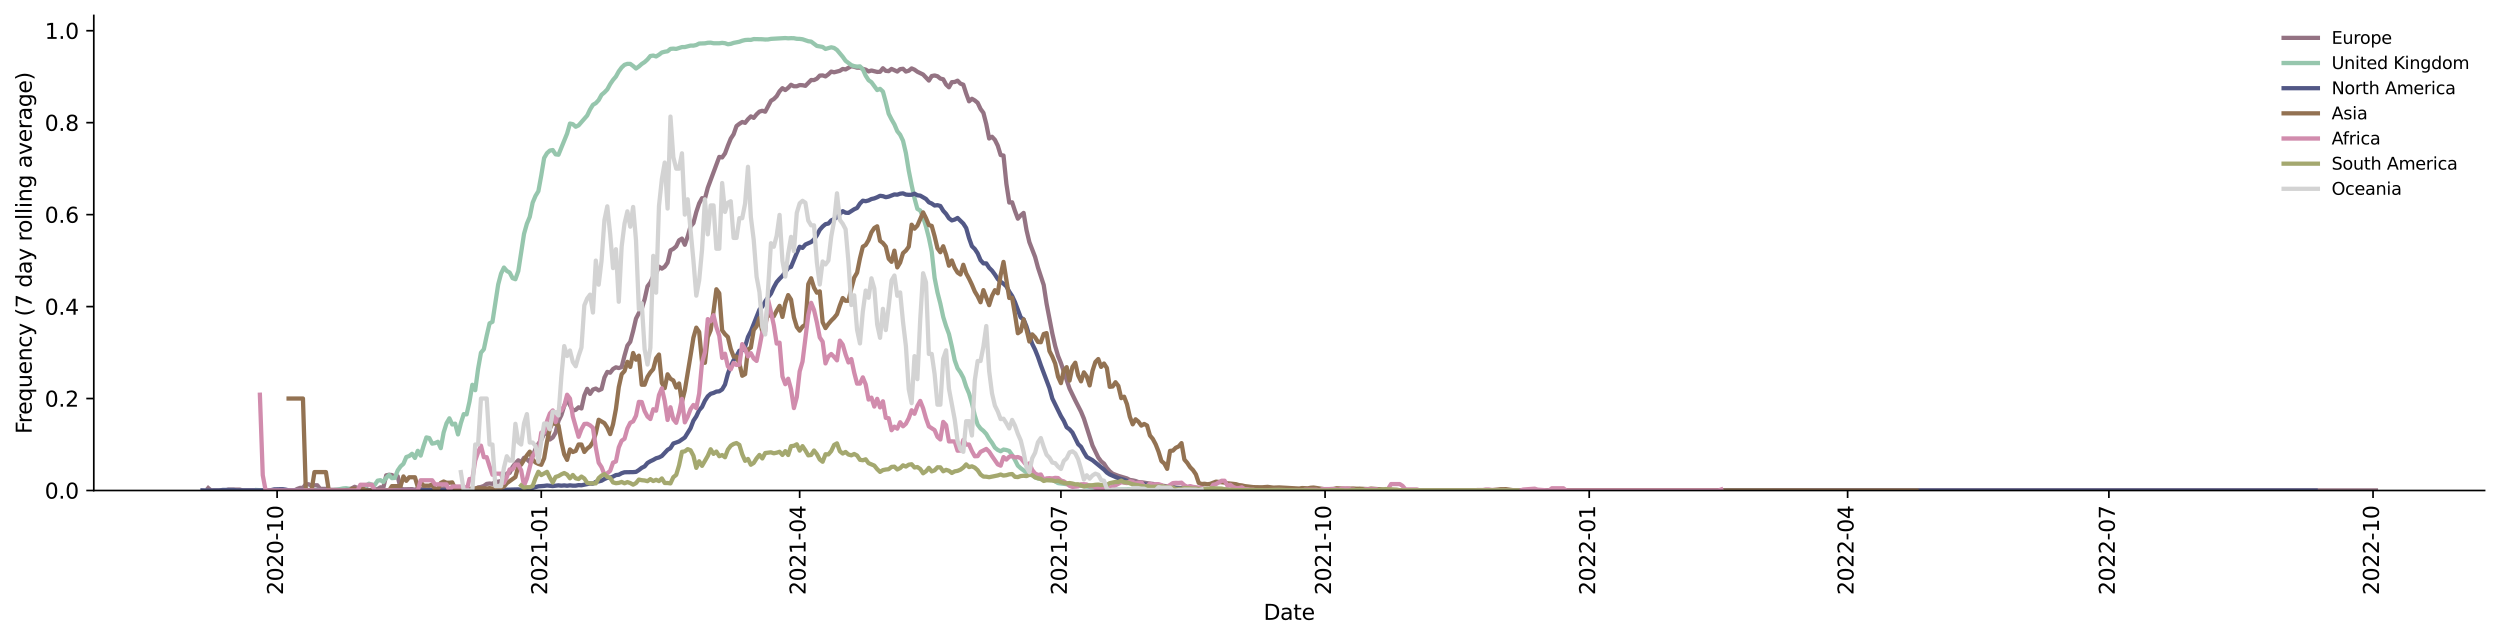 <?xml version="1.0" encoding="utf-8" standalone="no"?>
<!DOCTYPE svg PUBLIC "-//W3C//DTD SVG 1.1//EN"
  "http://www.w3.org/Graphics/SVG/1.1/DTD/svg11.dtd">
<svg xmlns:xlink="http://www.w3.org/1999/xlink" width="1166.981pt" height="298.621pt" viewBox="0 0 1166.981 298.621" xmlns="http://www.w3.org/2000/svg" version="1.1">
 <defs>
  <style type="text/css">*{stroke-linejoin: round; stroke-linecap: butt}</style>
 </defs>
 <g id="figure_1">
  <g id="patch_1">
   <path d="M 0 298.621 
L 1166.981 298.621 
L 1166.981 0 
L 0 0 
z
" style="fill: #ffffff"/>
  </g>
  <g id="axes_1">
   <g id="patch_2">
    <path d="M 43.781 228.96 
L 1159.781 228.96 
L 1159.781 7.2 
L 43.781 7.2 
z
" style="fill: #ffffff"/>
   </g>
   <g id="matplotlib.axis_1">
    <g id="xtick_1">
     <g id="line2d_1">
      <defs>
       <path id="m65ca0b4f8d" d="M 0 0 
L 0 3.5 
" style="stroke: #000000; stroke-width: 0.8"/>
      </defs>
      <g>
       <use xlink:href="#m65ca0b4f8d" x="129.354" y="228.96" style="stroke: #000000; stroke-width: 0.8"/>
      </g>
     </g>
     <g id="text_1">
      <!-- 2020-10 -->
      <g transform="translate(132.114 277.743)rotate(-90)scale(0.1 -0.1)">
       <defs>
        <path id="DejaVuSans-32" d="M 1228 531 
L 3431 531 
L 3431 0 
L 469 0 
L 469 531 
Q 828 903 1448 1529 
Q 2069 2156 2228 2338 
Q 2531 2678 2651 2914 
Q 2772 3150 2772 3378 
Q 2772 3750 2511 3984 
Q 2250 4219 1831 4219 
Q 1534 4219 1204 4116 
Q 875 4013 500 3803 
L 500 4441 
Q 881 4594 1212 4672 
Q 1544 4750 1819 4750 
Q 2544 4750 2975 4387 
Q 3406 4025 3406 3419 
Q 3406 3131 3298 2873 
Q 3191 2616 2906 2266 
Q 2828 2175 2409 1742 
Q 1991 1309 1228 531 
z
" transform="scale(0.016)"/>
        <path id="DejaVuSans-30" d="M 2034 4250 
Q 1547 4250 1301 3770 
Q 1056 3291 1056 2328 
Q 1056 1369 1301 889 
Q 1547 409 2034 409 
Q 2525 409 2770 889 
Q 3016 1369 3016 2328 
Q 3016 3291 2770 3770 
Q 2525 4250 2034 4250 
z
M 2034 4750 
Q 2819 4750 3233 4129 
Q 3647 3509 3647 2328 
Q 3647 1150 3233 529 
Q 2819 -91 2034 -91 
Q 1250 -91 836 529 
Q 422 1150 422 2328 
Q 422 3509 836 4129 
Q 1250 4750 2034 4750 
z
" transform="scale(0.016)"/>
        <path id="DejaVuSans-2d" d="M 313 2009 
L 1997 2009 
L 1997 1497 
L 313 1497 
L 313 2009 
z
" transform="scale(0.016)"/>
        <path id="DejaVuSans-31" d="M 794 531 
L 1825 531 
L 1825 4091 
L 703 3866 
L 703 4441 
L 1819 4666 
L 2450 4666 
L 2450 531 
L 3481 531 
L 3481 0 
L 794 0 
L 794 531 
z
" transform="scale(0.016)"/>
       </defs>
       <use xlink:href="#DejaVuSans-32"/>
       <use xlink:href="#DejaVuSans-30" x="63.623"/>
       <use xlink:href="#DejaVuSans-32" x="127.246"/>
       <use xlink:href="#DejaVuSans-30" x="190.869"/>
       <use xlink:href="#DejaVuSans-2d" x="254.492"/>
       <use xlink:href="#DejaVuSans-31" x="290.576"/>
       <use xlink:href="#DejaVuSans-30" x="354.199"/>
      </g>
     </g>
    </g>
    <g id="xtick_2">
     <g id="line2d_2">
      <g>
       <use xlink:href="#m65ca0b4f8d" x="252.654" y="228.96" style="stroke: #000000; stroke-width: 0.8"/>
      </g>
     </g>
     <g id="text_2">
      <!-- 2021-01 -->
      <g transform="translate(255.414 277.743)rotate(-90)scale(0.1 -0.1)">
       <use xlink:href="#DejaVuSans-32"/>
       <use xlink:href="#DejaVuSans-30" x="63.623"/>
       <use xlink:href="#DejaVuSans-32" x="127.246"/>
       <use xlink:href="#DejaVuSans-31" x="190.869"/>
       <use xlink:href="#DejaVuSans-2d" x="254.492"/>
       <use xlink:href="#DejaVuSans-30" x="290.576"/>
       <use xlink:href="#DejaVuSans-31" x="354.199"/>
      </g>
     </g>
    </g>
    <g id="xtick_3">
     <g id="line2d_3">
      <g>
       <use xlink:href="#m65ca0b4f8d" x="373.274" y="228.96" style="stroke: #000000; stroke-width: 0.8"/>
      </g>
     </g>
     <g id="text_3">
      <!-- 2021-04 -->
      <g transform="translate(376.033 277.743)rotate(-90)scale(0.1 -0.1)">
       <defs>
        <path id="DejaVuSans-34" d="M 2419 4116 
L 825 1625 
L 2419 1625 
L 2419 4116 
z
M 2253 4666 
L 3047 4666 
L 3047 1625 
L 3713 1625 
L 3713 1100 
L 3047 1100 
L 3047 0 
L 2419 0 
L 2419 1100 
L 313 1100 
L 313 1709 
L 2253 4666 
z
" transform="scale(0.016)"/>
       </defs>
       <use xlink:href="#DejaVuSans-32"/>
       <use xlink:href="#DejaVuSans-30" x="63.623"/>
       <use xlink:href="#DejaVuSans-32" x="127.246"/>
       <use xlink:href="#DejaVuSans-31" x="190.869"/>
       <use xlink:href="#DejaVuSans-2d" x="254.492"/>
       <use xlink:href="#DejaVuSans-30" x="290.576"/>
       <use xlink:href="#DejaVuSans-34" x="354.199"/>
      </g>
     </g>
    </g>
    <g id="xtick_4">
     <g id="line2d_4">
      <g>
       <use xlink:href="#m65ca0b4f8d" x="495.234" y="228.96" style="stroke: #000000; stroke-width: 0.8"/>
      </g>
     </g>
     <g id="text_4">
      <!-- 2021-07 -->
      <g transform="translate(497.993 277.743)rotate(-90)scale(0.1 -0.1)">
       <defs>
        <path id="DejaVuSans-37" d="M 525 4666 
L 3525 4666 
L 3525 4397 
L 1831 0 
L 1172 0 
L 2766 4134 
L 525 4134 
L 525 4666 
z
" transform="scale(0.016)"/>
       </defs>
       <use xlink:href="#DejaVuSans-32"/>
       <use xlink:href="#DejaVuSans-30" x="63.623"/>
       <use xlink:href="#DejaVuSans-32" x="127.246"/>
       <use xlink:href="#DejaVuSans-31" x="190.869"/>
       <use xlink:href="#DejaVuSans-2d" x="254.492"/>
       <use xlink:href="#DejaVuSans-30" x="290.576"/>
       <use xlink:href="#DejaVuSans-37" x="354.199"/>
      </g>
     </g>
    </g>
    <g id="xtick_5">
     <g id="line2d_5">
      <g>
       <use xlink:href="#m65ca0b4f8d" x="618.534" y="228.96" style="stroke: #000000; stroke-width: 0.8"/>
      </g>
     </g>
     <g id="text_5">
      <!-- 2021-10 -->
      <g transform="translate(621.293 277.743)rotate(-90)scale(0.1 -0.1)">
       <use xlink:href="#DejaVuSans-32"/>
       <use xlink:href="#DejaVuSans-30" x="63.623"/>
       <use xlink:href="#DejaVuSans-32" x="127.246"/>
       <use xlink:href="#DejaVuSans-31" x="190.869"/>
       <use xlink:href="#DejaVuSans-2d" x="254.492"/>
       <use xlink:href="#DejaVuSans-31" x="290.576"/>
       <use xlink:href="#DejaVuSans-30" x="354.199"/>
      </g>
     </g>
    </g>
    <g id="xtick_6">
     <g id="line2d_6">
      <g>
       <use xlink:href="#m65ca0b4f8d" x="741.834" y="228.96" style="stroke: #000000; stroke-width: 0.8"/>
      </g>
     </g>
     <g id="text_6">
      <!-- 2022-01 -->
      <g transform="translate(744.593 277.743)rotate(-90)scale(0.1 -0.1)">
       <use xlink:href="#DejaVuSans-32"/>
       <use xlink:href="#DejaVuSans-30" x="63.623"/>
       <use xlink:href="#DejaVuSans-32" x="127.246"/>
       <use xlink:href="#DejaVuSans-32" x="190.869"/>
       <use xlink:href="#DejaVuSans-2d" x="254.492"/>
       <use xlink:href="#DejaVuSans-30" x="290.576"/>
       <use xlink:href="#DejaVuSans-31" x="354.199"/>
      </g>
     </g>
    </g>
    <g id="xtick_7">
     <g id="line2d_7">
      <g>
       <use xlink:href="#m65ca0b4f8d" x="862.454" y="228.96" style="stroke: #000000; stroke-width: 0.8"/>
      </g>
     </g>
     <g id="text_7">
      <!-- 2022-04 -->
      <g transform="translate(865.213 277.743)rotate(-90)scale(0.1 -0.1)">
       <use xlink:href="#DejaVuSans-32"/>
       <use xlink:href="#DejaVuSans-30" x="63.623"/>
       <use xlink:href="#DejaVuSans-32" x="127.246"/>
       <use xlink:href="#DejaVuSans-32" x="190.869"/>
       <use xlink:href="#DejaVuSans-2d" x="254.492"/>
       <use xlink:href="#DejaVuSans-30" x="290.576"/>
       <use xlink:href="#DejaVuSans-34" x="354.199"/>
      </g>
     </g>
    </g>
    <g id="xtick_8">
     <g id="line2d_8">
      <g>
       <use xlink:href="#m65ca0b4f8d" x="984.414" y="228.96" style="stroke: #000000; stroke-width: 0.8"/>
      </g>
     </g>
     <g id="text_8">
      <!-- 2022-07 -->
      <g transform="translate(987.173 277.743)rotate(-90)scale(0.1 -0.1)">
       <use xlink:href="#DejaVuSans-32"/>
       <use xlink:href="#DejaVuSans-30" x="63.623"/>
       <use xlink:href="#DejaVuSans-32" x="127.246"/>
       <use xlink:href="#DejaVuSans-32" x="190.869"/>
       <use xlink:href="#DejaVuSans-2d" x="254.492"/>
       <use xlink:href="#DejaVuSans-30" x="290.576"/>
       <use xlink:href="#DejaVuSans-37" x="354.199"/>
      </g>
     </g>
    </g>
    <g id="xtick_9">
     <g id="line2d_9">
      <g>
       <use xlink:href="#m65ca0b4f8d" x="1107.714" y="228.96" style="stroke: #000000; stroke-width: 0.8"/>
      </g>
     </g>
     <g id="text_9">
      <!-- 2022-10 -->
      <g transform="translate(1110.473 277.743)rotate(-90)scale(0.1 -0.1)">
       <use xlink:href="#DejaVuSans-32"/>
       <use xlink:href="#DejaVuSans-30" x="63.623"/>
       <use xlink:href="#DejaVuSans-32" x="127.246"/>
       <use xlink:href="#DejaVuSans-32" x="190.869"/>
       <use xlink:href="#DejaVuSans-2d" x="254.492"/>
       <use xlink:href="#DejaVuSans-31" x="290.576"/>
       <use xlink:href="#DejaVuSans-30" x="354.199"/>
      </g>
     </g>
    </g>
    <g id="text_10">
     <!-- Date -->
     <g transform="translate(589.83 289.341)scale(0.1 -0.1)">
      <defs>
       <path id="DejaVuSans-44" d="M 1259 4147 
L 1259 519 
L 2022 519 
Q 2988 519 3436 956 
Q 3884 1394 3884 2338 
Q 3884 3275 3436 3711 
Q 2988 4147 2022 4147 
L 1259 4147 
z
M 628 4666 
L 1925 4666 
Q 3281 4666 3915 4102 
Q 4550 3538 4550 2338 
Q 4550 1131 3912 565 
Q 3275 0 1925 0 
L 628 0 
L 628 4666 
z
" transform="scale(0.016)"/>
       <path id="DejaVuSans-61" d="M 2194 1759 
Q 1497 1759 1228 1600 
Q 959 1441 959 1056 
Q 959 750 1161 570 
Q 1363 391 1709 391 
Q 2188 391 2477 730 
Q 2766 1069 2766 1631 
L 2766 1759 
L 2194 1759 
z
M 3341 1997 
L 3341 0 
L 2766 0 
L 2766 531 
Q 2569 213 2275 61 
Q 1981 -91 1556 -91 
Q 1019 -91 701 211 
Q 384 513 384 1019 
Q 384 1609 779 1909 
Q 1175 2209 1959 2209 
L 2766 2209 
L 2766 2266 
Q 2766 2663 2505 2880 
Q 2244 3097 1772 3097 
Q 1472 3097 1187 3025 
Q 903 2953 641 2809 
L 641 3341 
Q 956 3463 1253 3523 
Q 1550 3584 1831 3584 
Q 2591 3584 2966 3190 
Q 3341 2797 3341 1997 
z
" transform="scale(0.016)"/>
       <path id="DejaVuSans-74" d="M 1172 4494 
L 1172 3500 
L 2356 3500 
L 2356 3053 
L 1172 3053 
L 1172 1153 
Q 1172 725 1289 603 
Q 1406 481 1766 481 
L 2356 481 
L 2356 0 
L 1766 0 
Q 1100 0 847 248 
Q 594 497 594 1153 
L 594 3053 
L 172 3053 
L 172 3500 
L 594 3500 
L 594 4494 
L 1172 4494 
z
" transform="scale(0.016)"/>
       <path id="DejaVuSans-65" d="M 3597 1894 
L 3597 1613 
L 953 1613 
Q 991 1019 1311 708 
Q 1631 397 2203 397 
Q 2534 397 2845 478 
Q 3156 559 3463 722 
L 3463 178 
Q 3153 47 2828 -22 
Q 2503 -91 2169 -91 
Q 1331 -91 842 396 
Q 353 884 353 1716 
Q 353 2575 817 3079 
Q 1281 3584 2069 3584 
Q 2775 3584 3186 3129 
Q 3597 2675 3597 1894 
z
M 3022 2063 
Q 3016 2534 2758 2815 
Q 2500 3097 2075 3097 
Q 1594 3097 1305 2825 
Q 1016 2553 972 2059 
L 3022 2063 
z
" transform="scale(0.016)"/>
      </defs>
      <use xlink:href="#DejaVuSans-44"/>
      <use xlink:href="#DejaVuSans-61" x="77.002"/>
      <use xlink:href="#DejaVuSans-74" x="138.281"/>
      <use xlink:href="#DejaVuSans-65" x="177.49"/>
     </g>
    </g>
   </g>
   <g id="matplotlib.axis_2">
    <g id="ytick_1">
     <g id="line2d_10">
      <defs>
       <path id="mf5d0587a5e" d="M 0 0 
L -3.5 0 
" style="stroke: #000000; stroke-width: 0.8"/>
      </defs>
      <g>
       <use xlink:href="#mf5d0587a5e" x="43.781" y="228.96" style="stroke: #000000; stroke-width: 0.8"/>
      </g>
     </g>
     <g id="text_11">
      <!-- 0.0 -->
      <g transform="translate(20.878 232.759)scale(0.1 -0.1)">
       <defs>
        <path id="DejaVuSans-2e" d="M 684 794 
L 1344 794 
L 1344 0 
L 684 0 
L 684 794 
z
" transform="scale(0.016)"/>
       </defs>
       <use xlink:href="#DejaVuSans-30"/>
       <use xlink:href="#DejaVuSans-2e" x="63.623"/>
       <use xlink:href="#DejaVuSans-30" x="95.41"/>
      </g>
     </g>
    </g>
    <g id="ytick_2">
     <g id="line2d_11">
      <g>
       <use xlink:href="#mf5d0587a5e" x="43.781" y="186.036" style="stroke: #000000; stroke-width: 0.8"/>
      </g>
     </g>
     <g id="text_12">
      <!-- 0.2 -->
      <g transform="translate(20.878 189.835)scale(0.1 -0.1)">
       <use xlink:href="#DejaVuSans-30"/>
       <use xlink:href="#DejaVuSans-2e" x="63.623"/>
       <use xlink:href="#DejaVuSans-32" x="95.41"/>
      </g>
     </g>
    </g>
    <g id="ytick_3">
     <g id="line2d_12">
      <g>
       <use xlink:href="#mf5d0587a5e" x="43.781" y="143.112" style="stroke: #000000; stroke-width: 0.8"/>
      </g>
     </g>
     <g id="text_13">
      <!-- 0.4 -->
      <g transform="translate(20.878 146.911)scale(0.1 -0.1)">
       <use xlink:href="#DejaVuSans-30"/>
       <use xlink:href="#DejaVuSans-2e" x="63.623"/>
       <use xlink:href="#DejaVuSans-34" x="95.41"/>
      </g>
     </g>
    </g>
    <g id="ytick_4">
     <g id="line2d_13">
      <g>
       <use xlink:href="#mf5d0587a5e" x="43.781" y="100.188" style="stroke: #000000; stroke-width: 0.8"/>
      </g>
     </g>
     <g id="text_14">
      <!-- 0.6 -->
      <g transform="translate(20.878 103.988)scale(0.1 -0.1)">
       <defs>
        <path id="DejaVuSans-36" d="M 2113 2584 
Q 1688 2584 1439 2293 
Q 1191 2003 1191 1497 
Q 1191 994 1439 701 
Q 1688 409 2113 409 
Q 2538 409 2786 701 
Q 3034 994 3034 1497 
Q 3034 2003 2786 2293 
Q 2538 2584 2113 2584 
z
M 3366 4563 
L 3366 3988 
Q 3128 4100 2886 4159 
Q 2644 4219 2406 4219 
Q 1781 4219 1451 3797 
Q 1122 3375 1075 2522 
Q 1259 2794 1537 2939 
Q 1816 3084 2150 3084 
Q 2853 3084 3261 2657 
Q 3669 2231 3669 1497 
Q 3669 778 3244 343 
Q 2819 -91 2113 -91 
Q 1303 -91 875 529 
Q 447 1150 447 2328 
Q 447 3434 972 4092 
Q 1497 4750 2381 4750 
Q 2619 4750 2861 4703 
Q 3103 4656 3366 4563 
z
" transform="scale(0.016)"/>
       </defs>
       <use xlink:href="#DejaVuSans-30"/>
       <use xlink:href="#DejaVuSans-2e" x="63.623"/>
       <use xlink:href="#DejaVuSans-36" x="95.41"/>
      </g>
     </g>
    </g>
    <g id="ytick_5">
     <g id="line2d_14">
      <g>
       <use xlink:href="#mf5d0587a5e" x="43.781" y="57.264" style="stroke: #000000; stroke-width: 0.8"/>
      </g>
     </g>
     <g id="text_15">
      <!-- 0.8 -->
      <g transform="translate(20.878 61.064)scale(0.1 -0.1)">
       <defs>
        <path id="DejaVuSans-38" d="M 2034 2216 
Q 1584 2216 1326 1975 
Q 1069 1734 1069 1313 
Q 1069 891 1326 650 
Q 1584 409 2034 409 
Q 2484 409 2743 651 
Q 3003 894 3003 1313 
Q 3003 1734 2745 1975 
Q 2488 2216 2034 2216 
z
M 1403 2484 
Q 997 2584 770 2862 
Q 544 3141 544 3541 
Q 544 4100 942 4425 
Q 1341 4750 2034 4750 
Q 2731 4750 3128 4425 
Q 3525 4100 3525 3541 
Q 3525 3141 3298 2862 
Q 3072 2584 2669 2484 
Q 3125 2378 3379 2068 
Q 3634 1759 3634 1313 
Q 3634 634 3220 271 
Q 2806 -91 2034 -91 
Q 1263 -91 848 271 
Q 434 634 434 1313 
Q 434 1759 690 2068 
Q 947 2378 1403 2484 
z
M 1172 3481 
Q 1172 3119 1398 2916 
Q 1625 2713 2034 2713 
Q 2441 2713 2670 2916 
Q 2900 3119 2900 3481 
Q 2900 3844 2670 4047 
Q 2441 4250 2034 4250 
Q 1625 4250 1398 4047 
Q 1172 3844 1172 3481 
z
" transform="scale(0.016)"/>
       </defs>
       <use xlink:href="#DejaVuSans-30"/>
       <use xlink:href="#DejaVuSans-2e" x="63.623"/>
       <use xlink:href="#DejaVuSans-38" x="95.41"/>
      </g>
     </g>
    </g>
    <g id="ytick_6">
     <g id="line2d_15">
      <g>
       <use xlink:href="#mf5d0587a5e" x="43.781" y="14.341" style="stroke: #000000; stroke-width: 0.8"/>
      </g>
     </g>
     <g id="text_16">
      <!-- 1.0 -->
      <g transform="translate(20.878 18.14)scale(0.1 -0.1)">
       <use xlink:href="#DejaVuSans-31"/>
       <use xlink:href="#DejaVuSans-2e" x="63.623"/>
       <use xlink:href="#DejaVuSans-30" x="95.41"/>
      </g>
     </g>
    </g>
    <g id="text_17">
     <!-- Frequency (7 day rolling average) -->
     <g transform="translate(14.798 202.529)rotate(-90)scale(0.1 -0.1)">
      <defs>
       <path id="DejaVuSans-46" d="M 628 4666 
L 3309 4666 
L 3309 4134 
L 1259 4134 
L 1259 2759 
L 3109 2759 
L 3109 2228 
L 1259 2228 
L 1259 0 
L 628 0 
L 628 4666 
z
" transform="scale(0.016)"/>
       <path id="DejaVuSans-72" d="M 2631 2963 
Q 2534 3019 2420 3045 
Q 2306 3072 2169 3072 
Q 1681 3072 1420 2755 
Q 1159 2438 1159 1844 
L 1159 0 
L 581 0 
L 581 3500 
L 1159 3500 
L 1159 2956 
Q 1341 3275 1631 3429 
Q 1922 3584 2338 3584 
Q 2397 3584 2469 3576 
Q 2541 3569 2628 3553 
L 2631 2963 
z
" transform="scale(0.016)"/>
       <path id="DejaVuSans-71" d="M 947 1747 
Q 947 1113 1208 752 
Q 1469 391 1925 391 
Q 2381 391 2643 752 
Q 2906 1113 2906 1747 
Q 2906 2381 2643 2742 
Q 2381 3103 1925 3103 
Q 1469 3103 1208 2742 
Q 947 2381 947 1747 
z
M 2906 525 
Q 2725 213 2448 61 
Q 2172 -91 1784 -91 
Q 1150 -91 751 415 
Q 353 922 353 1747 
Q 353 2572 751 3078 
Q 1150 3584 1784 3584 
Q 2172 3584 2448 3432 
Q 2725 3281 2906 2969 
L 2906 3500 
L 3481 3500 
L 3481 -1331 
L 2906 -1331 
L 2906 525 
z
" transform="scale(0.016)"/>
       <path id="DejaVuSans-75" d="M 544 1381 
L 544 3500 
L 1119 3500 
L 1119 1403 
Q 1119 906 1312 657 
Q 1506 409 1894 409 
Q 2359 409 2629 706 
Q 2900 1003 2900 1516 
L 2900 3500 
L 3475 3500 
L 3475 0 
L 2900 0 
L 2900 538 
Q 2691 219 2414 64 
Q 2138 -91 1772 -91 
Q 1169 -91 856 284 
Q 544 659 544 1381 
z
M 1991 3584 
L 1991 3584 
z
" transform="scale(0.016)"/>
       <path id="DejaVuSans-6e" d="M 3513 2113 
L 3513 0 
L 2938 0 
L 2938 2094 
Q 2938 2591 2744 2837 
Q 2550 3084 2163 3084 
Q 1697 3084 1428 2787 
Q 1159 2491 1159 1978 
L 1159 0 
L 581 0 
L 581 3500 
L 1159 3500 
L 1159 2956 
Q 1366 3272 1645 3428 
Q 1925 3584 2291 3584 
Q 2894 3584 3203 3211 
Q 3513 2838 3513 2113 
z
" transform="scale(0.016)"/>
       <path id="DejaVuSans-63" d="M 3122 3366 
L 3122 2828 
Q 2878 2963 2633 3030 
Q 2388 3097 2138 3097 
Q 1578 3097 1268 2742 
Q 959 2388 959 1747 
Q 959 1106 1268 751 
Q 1578 397 2138 397 
Q 2388 397 2633 464 
Q 2878 531 3122 666 
L 3122 134 
Q 2881 22 2623 -34 
Q 2366 -91 2075 -91 
Q 1284 -91 818 406 
Q 353 903 353 1747 
Q 353 2603 823 3093 
Q 1294 3584 2113 3584 
Q 2378 3584 2631 3529 
Q 2884 3475 3122 3366 
z
" transform="scale(0.016)"/>
       <path id="DejaVuSans-79" d="M 2059 -325 
Q 1816 -950 1584 -1140 
Q 1353 -1331 966 -1331 
L 506 -1331 
L 506 -850 
L 844 -850 
Q 1081 -850 1212 -737 
Q 1344 -625 1503 -206 
L 1606 56 
L 191 3500 
L 800 3500 
L 1894 763 
L 2988 3500 
L 3597 3500 
L 2059 -325 
z
" transform="scale(0.016)"/>
       <path id="DejaVuSans-20" transform="scale(0.016)"/>
       <path id="DejaVuSans-28" d="M 1984 4856 
Q 1566 4138 1362 3434 
Q 1159 2731 1159 2009 
Q 1159 1288 1364 580 
Q 1569 -128 1984 -844 
L 1484 -844 
Q 1016 -109 783 600 
Q 550 1309 550 2009 
Q 550 2706 781 3412 
Q 1013 4119 1484 4856 
L 1984 4856 
z
" transform="scale(0.016)"/>
       <path id="DejaVuSans-64" d="M 2906 2969 
L 2906 4863 
L 3481 4863 
L 3481 0 
L 2906 0 
L 2906 525 
Q 2725 213 2448 61 
Q 2172 -91 1784 -91 
Q 1150 -91 751 415 
Q 353 922 353 1747 
Q 353 2572 751 3078 
Q 1150 3584 1784 3584 
Q 2172 3584 2448 3432 
Q 2725 3281 2906 2969 
z
M 947 1747 
Q 947 1113 1208 752 
Q 1469 391 1925 391 
Q 2381 391 2643 752 
Q 2906 1113 2906 1747 
Q 2906 2381 2643 2742 
Q 2381 3103 1925 3103 
Q 1469 3103 1208 2742 
Q 947 2381 947 1747 
z
" transform="scale(0.016)"/>
       <path id="DejaVuSans-6f" d="M 1959 3097 
Q 1497 3097 1228 2736 
Q 959 2375 959 1747 
Q 959 1119 1226 758 
Q 1494 397 1959 397 
Q 2419 397 2687 759 
Q 2956 1122 2956 1747 
Q 2956 2369 2687 2733 
Q 2419 3097 1959 3097 
z
M 1959 3584 
Q 2709 3584 3137 3096 
Q 3566 2609 3566 1747 
Q 3566 888 3137 398 
Q 2709 -91 1959 -91 
Q 1206 -91 779 398 
Q 353 888 353 1747 
Q 353 2609 779 3096 
Q 1206 3584 1959 3584 
z
" transform="scale(0.016)"/>
       <path id="DejaVuSans-6c" d="M 603 4863 
L 1178 4863 
L 1178 0 
L 603 0 
L 603 4863 
z
" transform="scale(0.016)"/>
       <path id="DejaVuSans-69" d="M 603 3500 
L 1178 3500 
L 1178 0 
L 603 0 
L 603 3500 
z
M 603 4863 
L 1178 4863 
L 1178 4134 
L 603 4134 
L 603 4863 
z
" transform="scale(0.016)"/>
       <path id="DejaVuSans-67" d="M 2906 1791 
Q 2906 2416 2648 2759 
Q 2391 3103 1925 3103 
Q 1463 3103 1205 2759 
Q 947 2416 947 1791 
Q 947 1169 1205 825 
Q 1463 481 1925 481 
Q 2391 481 2648 825 
Q 2906 1169 2906 1791 
z
M 3481 434 
Q 3481 -459 3084 -895 
Q 2688 -1331 1869 -1331 
Q 1566 -1331 1297 -1286 
Q 1028 -1241 775 -1147 
L 775 -588 
Q 1028 -725 1275 -790 
Q 1522 -856 1778 -856 
Q 2344 -856 2625 -561 
Q 2906 -266 2906 331 
L 2906 616 
Q 2728 306 2450 153 
Q 2172 0 1784 0 
Q 1141 0 747 490 
Q 353 981 353 1791 
Q 353 2603 747 3093 
Q 1141 3584 1784 3584 
Q 2172 3584 2450 3431 
Q 2728 3278 2906 2969 
L 2906 3500 
L 3481 3500 
L 3481 434 
z
" transform="scale(0.016)"/>
       <path id="DejaVuSans-76" d="M 191 3500 
L 800 3500 
L 1894 563 
L 2988 3500 
L 3597 3500 
L 2284 0 
L 1503 0 
L 191 3500 
z
" transform="scale(0.016)"/>
       <path id="DejaVuSans-29" d="M 513 4856 
L 1013 4856 
Q 1481 4119 1714 3412 
Q 1947 2706 1947 2009 
Q 1947 1309 1714 600 
Q 1481 -109 1013 -844 
L 513 -844 
Q 928 -128 1133 580 
Q 1338 1288 1338 2009 
Q 1338 2731 1133 3434 
Q 928 4138 513 4856 
z
" transform="scale(0.016)"/>
      </defs>
      <use xlink:href="#DejaVuSans-46"/>
      <use xlink:href="#DejaVuSans-72" x="50.27"/>
      <use xlink:href="#DejaVuSans-65" x="89.133"/>
      <use xlink:href="#DejaVuSans-71" x="150.656"/>
      <use xlink:href="#DejaVuSans-75" x="214.133"/>
      <use xlink:href="#DejaVuSans-65" x="277.512"/>
      <use xlink:href="#DejaVuSans-6e" x="339.035"/>
      <use xlink:href="#DejaVuSans-63" x="402.414"/>
      <use xlink:href="#DejaVuSans-79" x="457.395"/>
      <use xlink:href="#DejaVuSans-20" x="516.574"/>
      <use xlink:href="#DejaVuSans-28" x="548.361"/>
      <use xlink:href="#DejaVuSans-37" x="587.375"/>
      <use xlink:href="#DejaVuSans-20" x="650.998"/>
      <use xlink:href="#DejaVuSans-64" x="682.785"/>
      <use xlink:href="#DejaVuSans-61" x="746.262"/>
      <use xlink:href="#DejaVuSans-79" x="807.541"/>
      <use xlink:href="#DejaVuSans-20" x="866.721"/>
      <use xlink:href="#DejaVuSans-72" x="898.508"/>
      <use xlink:href="#DejaVuSans-6f" x="937.371"/>
      <use xlink:href="#DejaVuSans-6c" x="998.553"/>
      <use xlink:href="#DejaVuSans-6c" x="1026.336"/>
      <use xlink:href="#DejaVuSans-69" x="1054.119"/>
      <use xlink:href="#DejaVuSans-6e" x="1081.902"/>
      <use xlink:href="#DejaVuSans-67" x="1145.281"/>
      <use xlink:href="#DejaVuSans-20" x="1208.758"/>
      <use xlink:href="#DejaVuSans-61" x="1240.545"/>
      <use xlink:href="#DejaVuSans-76" x="1301.824"/>
      <use xlink:href="#DejaVuSans-65" x="1361.004"/>
      <use xlink:href="#DejaVuSans-72" x="1422.527"/>
      <use xlink:href="#DejaVuSans-61" x="1463.641"/>
      <use xlink:href="#DejaVuSans-67" x="1524.92"/>
      <use xlink:href="#DejaVuSans-65" x="1588.396"/>
      <use xlink:href="#DejaVuSans-29" x="1649.92"/>
     </g>
    </g>
   </g>
   <g id="line2d_16">
    <path d="M 97.189 227.815 
L 98.529 228.96 
L 105.23 228.96 
L 106.57 228.531 
L 111.931 228.531 
L 113.272 228.96 
L 137.396 228.96 
L 138.736 228.232 
L 140.076 227.739 
L 141.416 227.739 
L 142.756 226.056 
L 144.097 226.056 
L 145.437 226.783 
L 146.777 226.524 
L 148.117 226.524 
L 149.457 228.207 
L 152.138 228.207 
L 153.478 228.625 
L 158.839 228.625 
L 160.179 228.437 
L 162.86 228.437 
L 164.2 227.982 
L 165.54 227.242 
L 166.88 227.766 
L 169.561 227.766 
L 170.901 228.22 
L 172.241 228.822 
L 173.581 228.584 
L 176.262 228.327 
L 177.602 227.477 
L 178.942 227.615 
L 180.283 221.892 
L 181.623 221.614 
L 182.963 221.75 
L 184.303 222.6 
L 185.643 222.339 
L 186.984 228.019 
L 188.324 228.418 
L 192.344 228.322 
L 193.685 228.603 
L 195.025 228.132 
L 197.705 228.173 
L 199.046 228.488 
L 200.386 228.419 
L 201.726 228.518 
L 203.066 228.168 
L 205.747 228.168 
L 207.087 227.904 
L 209.767 228.193 
L 212.448 227.822 
L 213.788 228.155 
L 219.149 228.408 
L 221.829 228.301 
L 223.17 227.535 
L 224.51 227.311 
L 225.85 226.841 
L 227.19 225.884 
L 228.53 225.705 
L 229.871 225.838 
L 231.211 224.999 
L 232.551 224.853 
L 233.891 224.56 
L 235.231 223.396 
L 236.572 221.081 
L 237.912 220.715 
L 239.252 217.973 
L 240.592 216.244 
L 241.933 214.884 
L 243.273 215.787 
L 244.613 213.7 
L 245.953 214.401 
L 247.293 215.634 
L 248.634 212.832 
L 249.974 209.536 
L 251.314 207.183 
L 252.654 205.315 
L 253.995 202.446 
L 255.335 202.264 
L 256.675 205.156 
L 258.015 204.208 
L 259.355 201.933 
L 260.696 196.471 
L 262.036 193.792 
L 263.376 189.444 
L 264.716 186.416 
L 267.397 191.699 
L 268.737 191.299 
L 270.077 190.133 
L 271.417 190.662 
L 272.758 184.615 
L 274.098 181.51 
L 275.438 183.846 
L 276.778 181.85 
L 278.118 181.375 
L 279.459 182.225 
L 280.799 181.617 
L 282.139 176.248 
L 283.479 173.604 
L 284.82 173.977 
L 286.16 172.245 
L 287.5 171.459 
L 288.84 171.801 
L 290.18 171.326 
L 291.521 166.02 
L 292.861 161.32 
L 294.201 159.545 
L 295.541 154.515 
L 296.882 148.725 
L 298.222 146.121 
L 299.562 144.156 
L 300.902 139.728 
L 302.242 133.673 
L 303.583 131.9 
L 304.923 128.95 
L 306.263 127.645 
L 307.603 124.492 
L 308.943 125.391 
L 310.284 124.498 
L 311.624 122.578 
L 312.964 116.864 
L 314.304 116.165 
L 315.645 115.003 
L 316.985 112.174 
L 318.325 111.375 
L 319.665 114.256 
L 321.005 110.371 
L 322.346 105.659 
L 323.686 104.144 
L 325.026 98.977 
L 326.366 94.95 
L 327.707 92.503 
L 329.047 92.763 
L 330.387 87.647 
L 335.748 73.242 
L 337.088 73.488 
L 338.428 71.62 
L 339.769 67.997 
L 341.109 64.705 
L 342.449 62.662 
L 343.789 58.837 
L 345.129 57.803 
L 346.47 56.944 
L 347.81 57.347 
L 349.15 55.648 
L 350.49 54.328 
L 351.83 55.021 
L 353.171 53.355 
L 354.511 52.093 
L 355.851 51.698 
L 357.191 52.14 
L 359.872 47.051 
L 361.212 46.231 
L 362.552 44.892 
L 363.892 42.612 
L 365.233 41.173 
L 366.573 42.032 
L 367.913 40.981 
L 369.253 39.592 
L 370.594 40.278 
L 371.934 40.268 
L 373.274 39.708 
L 374.614 39.778 
L 375.954 40.07 
L 378.635 37.357 
L 379.975 37.378 
L 381.315 36.716 
L 382.656 35.292 
L 383.996 35.203 
L 385.336 35.663 
L 386.676 34.686 
L 388.016 33.421 
L 389.357 33.748 
L 392.037 33.05 
L 393.377 32.195 
L 394.717 32.41 
L 397.398 30.899 
L 398.738 31.178 
L 400.078 31.594 
L 401.419 31.577 
L 402.759 32.166 
L 404.099 32.502 
L 405.439 33.333 
L 406.779 32.913 
L 409.46 33.572 
L 410.8 33.513 
L 412.14 31.866 
L 413.481 33.072 
L 414.821 33.203 
L 416.161 32.17 
L 418.841 33.394 
L 420.182 32.281 
L 421.522 32.111 
L 422.862 33.389 
L 424.202 33.009 
L 425.543 31.942 
L 426.883 32.523 
L 428.223 33.487 
L 430.903 34.79 
L 433.584 37.599 
L 434.924 35.5 
L 436.264 35.232 
L 437.604 35.585 
L 438.945 36.676 
L 440.285 37.005 
L 441.625 39.461 
L 442.965 40.732 
L 444.306 38.35 
L 445.646 38.272 
L 446.986 37.668 
L 448.326 39.036 
L 449.666 39.53 
L 451.007 43.669 
L 452.347 47.289 
L 453.687 46.115 
L 455.027 46.891 
L 456.368 47.994 
L 457.708 50.842 
L 459.048 52.689 
L 460.388 57.904 
L 461.728 64.649 
L 463.069 63.842 
L 464.409 65.284 
L 465.749 68 
L 467.089 72.361 
L 468.43 72.608 
L 469.77 85.765 
L 471.11 94.539 
L 472.45 94.436 
L 473.79 98.491 
L 475.131 102.068 
L 476.471 100.543 
L 477.811 99.392 
L 479.151 107.343 
L 480.491 113.003 
L 483.172 119.938 
L 484.512 124.885 
L 487.193 133.025 
L 488.533 141.758 
L 491.213 155.669 
L 492.553 161.528 
L 493.894 166.157 
L 495.234 169.483 
L 499.255 181.374 
L 501.935 186.924 
L 504.615 192.173 
L 505.956 195.411 
L 509.976 207.999 
L 512.657 213.539 
L 513.997 215.355 
L 515.337 216.435 
L 516.677 218.488 
L 518.018 220.006 
L 519.358 221.095 
L 522.038 222.125 
L 526.059 223.335 
L 527.399 224.042 
L 528.739 224.229 
L 530.08 224.541 
L 531.42 225.048 
L 532.76 225.099 
L 536.781 225.748 
L 538.121 225.867 
L 540.801 226.471 
L 546.162 227.215 
L 547.502 227.283 
L 548.843 227.627 
L 554.203 227.858 
L 560.905 228.489 
L 562.245 228.325 
L 567.606 228.499 
L 568.946 228.689 
L 572.967 228.636 
L 575.647 228.656 
L 581.008 228.674 
L 587.709 228.89 
L 591.73 228.809 
L 603.792 228.943 
L 610.493 228.883 
L 614.513 228.855 
L 635.957 228.906 
L 637.297 228.66 
L 638.637 228.541 
L 642.658 228.557 
L 645.338 228.953 
L 1109.054 228.905 
L 1109.054 228.905 
" clip-path="url(#p055867ba35)" style="fill: none; stroke: #947383; stroke-width: 2; stroke-linecap: square"/>
   </g>
   <g id="line2d_17">
    <path d="M 119.973 228.745 
L 122.653 228.882 
L 128.014 228.798 
L 133.375 228.769 
L 134.715 228.931 
L 138.736 228.911 
L 141.416 228.911 
L 142.756 228.718 
L 148.117 228.691 
L 149.457 228.884 
L 154.818 228.96 
L 156.159 228.695 
L 157.499 228.549 
L 160.179 228.001 
L 161.519 227.891 
L 165.54 228.567 
L 166.88 228.054 
L 169.561 227.591 
L 172.241 225.787 
L 173.581 226.212 
L 174.922 226.379 
L 176.262 224.375 
L 177.602 224.133 
L 178.942 224.995 
L 180.283 223.001 
L 181.623 221.715 
L 182.963 223.196 
L 184.303 223.074 
L 185.643 219.616 
L 186.984 217.694 
L 188.324 216.498 
L 189.664 213.341 
L 191.004 212.868 
L 192.344 211.825 
L 193.685 213.751 
L 195.025 210.441 
L 196.365 212.665 
L 197.705 208.139 
L 199.046 204.181 
L 200.386 204.478 
L 201.726 207.082 
L 203.066 206.837 
L 204.406 206.227 
L 205.747 209.191 
L 207.087 201.886 
L 208.427 197.599 
L 209.767 195.267 
L 211.108 198.139 
L 212.448 197.757 
L 213.788 202.776 
L 215.128 197.524 
L 216.468 193.315 
L 217.809 193.427 
L 219.149 187.499 
L 220.489 179.618 
L 221.829 182.129 
L 223.17 172.15 
L 224.51 164.617 
L 225.85 163.041 
L 227.19 156.698 
L 228.53 150.931 
L 229.871 150.226 
L 232.551 132.796 
L 233.891 127.713 
L 235.231 124.896 
L 236.572 126.469 
L 237.912 127.236 
L 239.252 129.818 
L 240.592 130.341 
L 241.933 126.569 
L 244.613 109.16 
L 245.953 104.413 
L 247.293 101.222 
L 248.634 94.629 
L 249.974 91.44 
L 251.314 89.229 
L 252.654 81.897 
L 253.995 73.762 
L 255.335 71.494 
L 256.675 70.291 
L 258.015 70.034 
L 259.355 72.047 
L 260.696 72.22 
L 264.716 62.356 
L 266.056 57.674 
L 267.397 57.96 
L 268.737 59.164 
L 270.077 58.513 
L 274.098 53.916 
L 275.438 51.111 
L 276.778 48.928 
L 278.118 48.148 
L 279.459 46.709 
L 280.799 44.27 
L 282.139 43.135 
L 283.479 41.738 
L 284.82 39.271 
L 286.16 37.305 
L 287.5 35.742 
L 288.84 33.312 
L 290.18 31.499 
L 291.521 30.257 
L 292.861 29.805 
L 294.201 29.824 
L 295.541 30.806 
L 296.882 31.979 
L 298.222 31.031 
L 299.562 29.853 
L 300.902 28.982 
L 302.242 27.76 
L 303.583 26.15 
L 304.923 25.93 
L 306.263 26.356 
L 307.603 25.542 
L 308.943 24.504 
L 310.284 24.156 
L 311.624 23.936 
L 312.964 22.82 
L 314.304 22.706 
L 315.645 22.832 
L 318.325 21.985 
L 319.665 21.97 
L 322.346 21.288 
L 323.686 21.302 
L 325.026 21 
L 326.366 20.324 
L 329.047 20.229 
L 330.387 19.967 
L 331.727 19.913 
L 333.067 20.186 
L 335.748 20.2 
L 337.088 20.008 
L 338.428 20.17 
L 339.769 20.66 
L 341.109 20.473 
L 342.449 20.013 
L 345.129 19.494 
L 346.47 19.009 
L 347.81 18.68 
L 349.15 18.587 
L 350.49 18.626 
L 351.83 18.241 
L 355.851 18.321 
L 357.191 18.443 
L 358.532 18.41 
L 359.872 18.146 
L 366.573 17.76 
L 367.913 17.884 
L 369.253 17.807 
L 370.594 17.844 
L 371.934 18.113 
L 373.274 18.152 
L 374.614 18.329 
L 377.295 19.244 
L 378.635 19.42 
L 381.315 21.438 
L 383.996 21.902 
L 385.336 22.847 
L 388.016 22.079 
L 389.357 22.395 
L 390.697 23.313 
L 393.377 26.507 
L 394.717 28.391 
L 397.398 30.402 
L 398.738 30.892 
L 400.078 31.094 
L 401.419 30.986 
L 402.759 32.391 
L 404.099 35.333 
L 405.439 37.428 
L 406.779 38.375 
L 409.46 42.036 
L 410.8 41.48 
L 412.14 42.731 
L 413.481 47.654 
L 414.821 53.08 
L 416.161 55.725 
L 417.501 58.061 
L 418.841 61.227 
L 420.182 62.897 
L 421.522 65.698 
L 422.862 71.463 
L 424.202 79.652 
L 425.543 86.421 
L 426.883 92.545 
L 428.223 97.505 
L 429.563 98.272 
L 430.903 101.304 
L 432.244 105.766 
L 433.584 110.998 
L 434.924 117.5 
L 436.264 129.704 
L 437.604 136.499 
L 438.945 141.727 
L 440.285 147.933 
L 441.625 152.273 
L 442.965 155.895 
L 444.306 161.652 
L 445.646 168.161 
L 446.986 171.931 
L 448.326 173.834 
L 449.666 176.348 
L 451.007 180.518 
L 452.347 183.661 
L 453.687 188.243 
L 455.027 193.955 
L 456.368 198.241 
L 457.708 200.015 
L 459.048 201.116 
L 460.388 202.575 
L 461.728 204.885 
L 463.069 206.705 
L 464.409 208.933 
L 465.749 210.028 
L 467.089 210.635 
L 468.43 209.845 
L 469.77 210.06 
L 471.11 210.52 
L 472.45 212.409 
L 473.79 214.718 
L 475.131 217.376 
L 476.471 218.579 
L 479.151 220.553 
L 480.491 221.108 
L 481.832 221.836 
L 483.172 222.863 
L 484.512 223.34 
L 485.852 223.625 
L 487.193 223.616 
L 488.533 223.977 
L 491.213 224.141 
L 492.553 224.682 
L 493.894 225.5 
L 497.914 226.017 
L 500.595 226.291 
L 507.296 227.122 
L 512.657 227.767 
L 513.997 228.048 
L 515.337 228.097 
L 518.018 228.554 
L 527.399 228.453 
L 528.739 228.596 
L 530.08 228.34 
L 531.42 227.897 
L 532.76 227.845 
L 536.781 228.208 
L 538.121 228.73 
L 542.142 228.813 
L 587.709 228.914 
L 598.431 228.909 
L 782.041 228.945 
L 823.587 228.956 
L 823.587 228.956 
" clip-path="url(#p055867ba35)" style="fill: none; stroke: #96c6ad; stroke-width: 2; stroke-linecap: square"/>
   </g>
   <g id="line2d_18">
    <path d="M 94.509 228.874 
L 97.189 228.96 
L 102.55 228.9 
L 103.89 228.713 
L 109.251 228.714 
L 110.591 228.901 
L 125.334 228.898 
L 126.674 228.756 
L 128.014 228.436 
L 130.694 228.361 
L 132.035 228.361 
L 133.375 228.565 
L 134.715 228.885 
L 138.736 228.907 
L 141.416 228.853 
L 146.777 228.96 
L 160.179 228.96 
L 161.519 228.75 
L 166.88 228.672 
L 168.221 228.882 
L 199.046 228.804 
L 201.726 228.738 
L 205.747 228.819 
L 208.427 228.923 
L 212.448 228.941 
L 228.53 228.873 
L 239.252 228.512 
L 241.933 228.449 
L 243.273 228.635 
L 244.613 228.306 
L 248.634 227.735 
L 251.314 227.011 
L 253.995 226.821 
L 255.335 226.624 
L 258.015 226.881 
L 260.696 226.562 
L 262.036 226.719 
L 263.376 226.582 
L 264.716 226.75 
L 266.056 226.55 
L 267.397 226.704 
L 268.737 226.7 
L 270.077 226.447 
L 271.417 226.522 
L 275.438 225.701 
L 276.778 225.766 
L 278.118 224.935 
L 279.459 224.728 
L 280.799 224.381 
L 282.139 223.605 
L 283.479 223.034 
L 284.82 222.975 
L 286.16 222.468 
L 287.5 221.761 
L 288.84 221.609 
L 290.18 220.89 
L 291.521 220.448 
L 295.541 220.375 
L 296.882 220.273 
L 298.222 219.41 
L 299.562 218.377 
L 300.902 217.709 
L 302.242 216.104 
L 303.583 215.311 
L 304.923 214.677 
L 306.263 213.919 
L 307.603 213.535 
L 308.943 212.849 
L 311.624 209.978 
L 312.964 209.168 
L 314.304 207.023 
L 316.985 206.068 
L 319.665 204.221 
L 322.346 199.874 
L 323.686 196.376 
L 325.026 194.348 
L 326.366 191.462 
L 327.707 189.955 
L 329.047 187.049 
L 330.387 184.998 
L 331.727 183.814 
L 333.067 183.423 
L 334.408 182.789 
L 335.748 182.666 
L 337.088 181.779 
L 338.428 179.505 
L 339.769 174.487 
L 341.109 170.805 
L 342.449 168.121 
L 343.789 166.25 
L 345.129 163.727 
L 346.47 163.521 
L 347.81 161.769 
L 349.15 157.258 
L 350.49 154.633 
L 354.511 144.517 
L 355.851 143.1 
L 357.191 140.734 
L 358.532 138.775 
L 359.872 137.066 
L 361.212 134.104 
L 362.552 131.674 
L 363.892 130.136 
L 365.233 128.783 
L 367.913 125.128 
L 369.253 124.564 
L 371.934 118.07 
L 373.274 115.19 
L 374.614 115.722 
L 375.954 114.136 
L 378.635 112.975 
L 379.975 111.792 
L 381.315 109.852 
L 382.656 107.277 
L 383.996 105.759 
L 385.336 104.632 
L 386.676 104.36 
L 388.016 102.889 
L 389.357 102.265 
L 390.697 101.429 
L 392.037 99.803 
L 393.377 98.572 
L 394.717 99.291 
L 396.058 99.379 
L 398.738 97.671 
L 400.078 97.074 
L 401.419 95.018 
L 402.759 93.685 
L 404.099 93.918 
L 405.439 93.57 
L 406.779 92.909 
L 408.12 92.608 
L 409.46 92.075 
L 410.8 91.397 
L 412.14 91.577 
L 413.481 92.052 
L 414.821 91.785 
L 417.501 90.762 
L 418.841 90.879 
L 420.182 90.418 
L 421.522 90.253 
L 422.862 90.823 
L 424.202 90.949 
L 425.543 90.907 
L 426.883 90.401 
L 428.223 91.143 
L 429.563 91.323 
L 432.244 92.871 
L 433.584 94.42 
L 434.924 95.007 
L 436.264 95.933 
L 437.604 95.774 
L 438.945 96.165 
L 440.285 98.374 
L 441.625 99.841 
L 442.965 101.876 
L 444.306 102.888 
L 445.646 102.488 
L 446.986 101.742 
L 449.666 104.372 
L 451.007 106.454 
L 452.347 111.161 
L 453.687 114.929 
L 455.027 116.231 
L 456.368 118.273 
L 457.708 121.435 
L 459.048 122.934 
L 460.388 122.944 
L 461.728 124.994 
L 463.069 126.34 
L 464.409 128.152 
L 465.749 130.258 
L 467.089 131.514 
L 468.43 132.421 
L 469.77 133.663 
L 471.11 136.118 
L 472.45 138.158 
L 473.79 141.048 
L 476.471 148.19 
L 477.811 149.122 
L 479.151 152.378 
L 480.491 156.713 
L 481.832 160.51 
L 483.172 163.245 
L 484.512 166.59 
L 485.852 170.483 
L 489.873 181.153 
L 491.213 186.026 
L 495.234 194.229 
L 496.574 196.463 
L 497.914 199.447 
L 499.255 200.41 
L 500.595 201.909 
L 503.275 207.336 
L 504.615 208.566 
L 505.956 211.073 
L 507.296 213.3 
L 509.976 214.815 
L 515.337 219.194 
L 516.677 220.593 
L 518.018 221.471 
L 522.038 223.224 
L 524.719 223.959 
L 527.399 225.031 
L 532.76 225.942 
L 534.1 226.035 
L 536.781 226.569 
L 539.461 226.99 
L 540.801 227.223 
L 551.523 227.969 
L 554.203 227.998 
L 559.564 228.193 
L 562.245 228.372 
L 564.925 228.433 
L 571.626 228.703 
L 574.307 228.736 
L 578.327 228.71 
L 587.709 228.663 
L 591.73 228.845 
L 598.431 228.902 
L 599.771 228.791 
L 605.132 228.807 
L 607.812 228.928 
L 623.895 228.952 
L 661.421 228.947 
L 1080.909 228.945 
L 1080.909 228.945 
" clip-path="url(#p055867ba35)" style="fill: none; stroke: #525886; stroke-width: 2; stroke-linecap: square"/>
   </g>
   <g id="line2d_19">
    <path d="M 134.715 186.036 
L 141.416 186.036 
L 142.756 228.96 
L 145.437 228.96 
L 146.777 220.375 
L 152.138 220.375 
L 153.478 228.96 
L 162.86 228.96 
L 164.2 228.165 
L 169.561 228.165 
L 170.901 228.96 
L 181.623 228.96 
L 182.963 226.916 
L 186.984 226.916 
L 188.324 222.398 
L 189.664 224.442 
L 191.004 222.791 
L 193.685 222.791 
L 195.025 227.309 
L 196.365 225.05 
L 197.705 226.701 
L 200.386 226.701 
L 201.726 226.136 
L 203.066 228.395 
L 204.406 228.395 
L 205.747 225.435 
L 207.087 224.775 
L 208.427 225.339 
L 209.767 225.339 
L 211.108 225.181 
L 212.448 228.141 
L 213.788 228.802 
L 215.128 228.629 
L 217.809 228.586 
L 219.149 228.432 
L 220.489 227.85 
L 221.829 228.024 
L 223.17 227.76 
L 224.51 227.961 
L 225.85 227.954 
L 227.19 228.079 
L 228.53 227.841 
L 229.871 228.105 
L 232.551 227.532 
L 233.891 227.727 
L 235.231 227.168 
L 236.572 225.563 
L 240.592 222.673 
L 241.933 217.672 
L 243.273 216.875 
L 245.953 212.555 
L 247.293 210.843 
L 248.634 214.537 
L 249.974 215.855 
L 251.314 216.544 
L 252.654 216.966 
L 253.995 213.932 
L 255.335 206.206 
L 256.675 200.045 
L 258.015 197.287 
L 260.696 198.607 
L 262.036 206.208 
L 263.376 212.099 
L 264.716 214.668 
L 266.056 209.786 
L 267.397 210.99 
L 268.737 210.468 
L 270.077 207.49 
L 271.417 207.493 
L 272.758 210.962 
L 274.098 209.382 
L 275.438 208.358 
L 276.778 206.329 
L 278.118 202.283 
L 279.459 195.943 
L 282.139 197.525 
L 283.479 199.592 
L 284.82 202.627 
L 286.16 198.062 
L 287.5 190.997 
L 288.84 180.714 
L 290.18 174.681 
L 291.521 173.207 
L 292.861 168.913 
L 294.201 171.28 
L 295.541 164.784 
L 296.882 167.908 
L 298.222 166.031 
L 299.562 179.591 
L 300.902 179.579 
L 302.242 175.912 
L 303.583 173.836 
L 304.923 172.304 
L 306.263 167.253 
L 307.603 165.501 
L 308.943 178.757 
L 310.284 181.166 
L 311.624 174.723 
L 312.964 176.81 
L 314.304 177.594 
L 315.645 180.891 
L 316.985 179.005 
L 318.325 187.593 
L 319.665 182.243 
L 322.346 165.968 
L 323.686 157.599 
L 325.026 152.945 
L 326.366 154.945 
L 327.707 169.053 
L 329.047 169.348 
L 330.387 157.374 
L 331.727 154.152 
L 333.067 145.366 
L 334.408 135.035 
L 335.748 136.868 
L 337.088 154.197 
L 338.428 156.013 
L 339.769 157.302 
L 341.109 162.901 
L 342.449 166.466 
L 343.789 166.465 
L 345.129 169.634 
L 346.47 175.396 
L 347.81 174.648 
L 349.15 163.133 
L 350.49 162.269 
L 351.83 154.018 
L 353.171 152.315 
L 354.511 148.518 
L 355.851 154.887 
L 357.191 151.323 
L 358.532 146.28 
L 359.872 147.527 
L 361.212 147.631 
L 362.552 145.021 
L 363.892 142.784 
L 365.233 147.93 
L 366.573 141.466 
L 367.913 137.748 
L 369.253 139.84 
L 370.594 148.149 
L 371.934 152.599 
L 373.274 154.35 
L 374.614 152.459 
L 375.954 151.558 
L 377.295 132.631 
L 378.635 129.896 
L 379.975 134.263 
L 381.315 136.616 
L 382.656 136.013 
L 383.996 150.373 
L 385.336 153.151 
L 386.676 151.244 
L 388.016 149.661 
L 389.357 148.337 
L 390.697 146.67 
L 392.037 142.594 
L 393.377 139.128 
L 394.717 140.414 
L 396.058 140.379 
L 397.398 134.706 
L 398.738 129.567 
L 400.078 127.281 
L 401.419 120.582 
L 402.759 115.156 
L 404.099 114.344 
L 405.439 112.064 
L 406.779 108.46 
L 408.12 106.423 
L 409.46 105.632 
L 410.8 112.43 
L 412.14 113.452 
L 413.481 115.113 
L 414.821 120.778 
L 416.161 122.213 
L 417.501 117.016 
L 418.841 124.811 
L 420.182 122.569 
L 421.522 118.143 
L 422.862 116.979 
L 424.202 115.159 
L 425.543 104.885 
L 426.883 106.736 
L 428.223 105.316 
L 430.903 99.152 
L 432.244 101.825 
L 433.584 105.064 
L 434.924 105.452 
L 436.264 110.274 
L 437.604 115.908 
L 438.945 117.736 
L 440.285 114.951 
L 441.625 118.924 
L 442.965 124.021 
L 444.306 121.592 
L 445.646 125.018 
L 446.986 127.222 
L 448.326 128.141 
L 449.666 123.594 
L 451.007 127.613 
L 452.347 130.098 
L 453.687 132.891 
L 455.027 136.073 
L 456.368 138.304 
L 457.708 141.089 
L 459.048 135.436 
L 461.728 142.433 
L 463.069 138.124 
L 464.409 135.458 
L 465.749 136.89 
L 467.089 128.405 
L 468.43 122.259 
L 471.11 139.094 
L 472.45 138.984 
L 473.79 146.752 
L 475.131 155.553 
L 476.471 154.635 
L 477.811 149.095 
L 479.151 153.727 
L 480.491 159.412 
L 481.832 156.075 
L 483.172 157.465 
L 484.512 159.61 
L 485.852 159.752 
L 487.193 155.907 
L 488.533 155.492 
L 489.873 163.866 
L 491.213 166.456 
L 492.553 169.69 
L 493.894 175.861 
L 495.234 178.834 
L 496.574 172.881 
L 497.914 171.392 
L 499.255 177.666 
L 500.595 171.28 
L 501.935 169.318 
L 503.275 175.247 
L 504.615 177.999 
L 505.956 173.816 
L 507.296 175.718 
L 508.636 179.897 
L 509.976 173.109 
L 511.316 168.972 
L 512.657 167.604 
L 513.997 171.258 
L 515.337 169.695 
L 516.677 171.773 
L 518.018 180.557 
L 519.358 180.411 
L 520.698 178.422 
L 522.038 180.152 
L 523.378 185.845 
L 524.719 185.173 
L 526.059 188.679 
L 527.399 194.558 
L 528.739 198.067 
L 530.08 195.725 
L 531.42 196.828 
L 532.76 198.663 
L 534.1 197.9 
L 535.44 198.649 
L 536.781 203.277 
L 538.121 204.894 
L 539.461 207.416 
L 540.801 210.822 
L 542.142 215.221 
L 543.482 216.343 
L 544.822 218.853 
L 546.162 210.472 
L 547.502 210.343 
L 548.843 209.019 
L 550.183 208.407 
L 551.523 206.857 
L 552.863 214.528 
L 554.203 216.063 
L 555.544 218.097 
L 556.884 219.445 
L 558.224 221.421 
L 559.564 225.406 
L 560.905 225.945 
L 562.245 225.818 
L 563.585 226.043 
L 564.925 225.871 
L 567.606 224.834 
L 571.626 225.256 
L 572.967 225.584 
L 575.647 225.865 
L 576.987 226.03 
L 578.327 226.455 
L 579.668 226.582 
L 581.008 226.908 
L 585.029 227.392 
L 589.049 227.472 
L 591.73 227.267 
L 594.41 227.629 
L 597.09 227.523 
L 606.472 228.053 
L 607.812 227.813 
L 610.493 227.952 
L 611.833 227.68 
L 613.173 227.586 
L 618.534 228.404 
L 621.214 228.292 
L 622.555 228.234 
L 623.895 227.911 
L 626.575 228.062 
L 627.916 228.143 
L 630.596 228.064 
L 631.936 228.051 
L 633.276 228.152 
L 634.617 228.119 
L 638.637 228.316 
L 639.977 228.076 
L 648.019 228.688 
L 652.039 228.736 
L 654.72 228.848 
L 656.06 228.91 
L 658.741 228.831 
L 661.421 228.838 
L 665.442 228.917 
L 666.782 228.96 
L 669.462 228.881 
L 696.267 228.871 
L 700.287 228.374 
L 702.968 228.332 
L 706.988 228.918 
L 894.619 228.94 
L 894.619 228.94 
" clip-path="url(#p055867ba35)" style="fill: none; stroke: #937252; stroke-width: 2; stroke-linecap: square"/>
   </g>
   <g id="line2d_20">
    <path d="M 121.313 184.248 
L 122.653 221.806 
L 123.993 228.96 
L 166.88 228.96 
L 168.221 226.277 
L 173.581 226.277 
L 174.922 228.96 
L 195.025 228.96 
L 196.365 224.191 
L 201.726 224.191 
L 203.066 226.098 
L 208.427 226.098 
L 209.767 228.96 
L 211.108 227.094 
L 216.468 227.094 
L 217.809 228.96 
L 219.149 223.595 
L 220.489 223.595 
L 221.829 215.01 
L 223.17 211.108 
L 224.51 208.042 
L 225.85 213.407 
L 227.19 213.407 
L 228.53 217.699 
L 229.871 221.602 
L 231.211 221.091 
L 233.891 221.091 
L 235.231 225.383 
L 236.572 222.7 
L 237.912 219.123 
L 239.252 219.123 
L 240.592 216.864 
L 241.933 216.864 
L 243.273 219.547 
L 244.613 226.701 
L 245.953 223.399 
L 248.634 212.718 
L 249.974 210.929 
L 251.314 210.929 
L 252.654 201.967 
L 253.995 201.967 
L 255.335 196.602 
L 256.675 193.025 
L 258.015 191.584 
L 259.355 197.058 
L 260.696 192.031 
L 262.036 191.602 
L 263.376 189.473 
L 264.716 184.263 
L 266.056 186.03 
L 267.397 194.436 
L 270.077 203.89 
L 271.417 200.337 
L 272.758 197.895 
L 274.098 197.798 
L 275.438 198.522 
L 276.778 199.704 
L 278.118 208.909 
L 279.459 216.007 
L 280.799 218.058 
L 282.139 221.544 
L 283.479 220.911 
L 284.82 219.805 
L 286.16 215.958 
L 287.5 215.414 
L 288.84 208.83 
L 290.18 205.724 
L 291.521 204.805 
L 292.861 200.018 
L 294.201 197.355 
L 295.541 196.699 
L 296.882 194.061 
L 298.222 187.596 
L 299.562 187.665 
L 300.902 191.89 
L 302.242 194.444 
L 303.583 195.593 
L 304.923 191.027 
L 306.263 191.703 
L 307.603 184.416 
L 308.943 181.237 
L 310.284 187.137 
L 311.624 196.041 
L 312.964 190.109 
L 314.304 195.696 
L 315.645 197.367 
L 316.985 192.673 
L 318.325 186.198 
L 319.665 197.145 
L 321.005 194.533 
L 322.346 190.986 
L 323.686 189.036 
L 325.026 190.495 
L 326.366 183.733 
L 327.707 169.241 
L 329.047 164.471 
L 330.387 148.956 
L 331.727 149.993 
L 333.067 147.137 
L 334.408 152.756 
L 335.748 156.761 
L 337.088 167.088 
L 338.428 165.115 
L 339.769 171.049 
L 341.109 172.398 
L 342.449 169.432 
L 343.789 170.365 
L 345.129 170.252 
L 346.47 160.632 
L 347.81 162.964 
L 349.15 166.355 
L 350.49 164.853 
L 351.83 167.363 
L 353.171 168.469 
L 354.511 162.03 
L 355.851 154.896 
L 357.191 154.64 
L 358.532 139.932 
L 359.872 145.634 
L 361.212 151.83 
L 362.552 160.374 
L 363.892 159.952 
L 365.233 175.734 
L 366.573 179.337 
L 367.913 176.797 
L 369.253 181.715 
L 370.594 190.486 
L 371.934 185.381 
L 373.274 173.382 
L 374.614 168.758 
L 377.295 147.018 
L 378.635 141.358 
L 379.975 144.688 
L 381.315 150.501 
L 382.656 157.516 
L 383.996 159.501 
L 385.336 169.642 
L 386.676 166.416 
L 388.016 165.24 
L 389.357 166.614 
L 390.697 168.203 
L 392.037 159.005 
L 393.377 160.867 
L 394.717 165.458 
L 396.058 169.188 
L 397.398 167.605 
L 398.738 173.956 
L 400.078 179.073 
L 401.419 179.053 
L 402.759 176.154 
L 404.099 179.44 
L 405.439 186.517 
L 406.779 185.622 
L 408.12 189.781 
L 409.46 186.174 
L 410.8 190.162 
L 412.14 187.319 
L 413.481 195.041 
L 414.821 195.232 
L 416.161 200.826 
L 417.501 199.171 
L 418.841 200.102 
L 420.182 197.095 
L 421.522 198.991 
L 422.862 197.799 
L 424.202 195.227 
L 425.543 191.517 
L 426.883 193.148 
L 428.223 189.459 
L 429.563 187.155 
L 430.903 190.57 
L 432.244 195.31 
L 433.584 199.042 
L 436.264 200.768 
L 437.604 203.943 
L 438.945 205.148 
L 440.285 196.937 
L 441.625 198.431 
L 442.965 206.062 
L 444.306 206.016 
L 445.646 206.086 
L 446.986 210.386 
L 448.326 210.302 
L 449.666 205.358 
L 451.007 207.534 
L 452.347 207.511 
L 453.687 210.575 
L 455.027 212.982 
L 456.368 212.904 
L 457.708 210.937 
L 460.388 209.566 
L 461.728 210.819 
L 463.069 212.894 
L 465.749 216.78 
L 467.089 217.365 
L 468.43 213.372 
L 469.77 214.522 
L 471.11 213.186 
L 472.45 212.91 
L 473.79 213.532 
L 475.131 213.339 
L 476.471 213.87 
L 479.151 217.219 
L 480.491 216.295 
L 481.832 219.396 
L 483.172 221.018 
L 484.512 221.707 
L 485.852 221.489 
L 487.193 223.912 
L 488.533 223.299 
L 489.873 223.197 
L 491.213 223.336 
L 492.553 223.06 
L 493.894 223.155 
L 495.234 224.326 
L 496.574 224.708 
L 497.914 225.605 
L 499.255 226.777 
L 500.595 227.291 
L 503.275 227.033 
L 504.615 226.053 
L 505.956 226.035 
L 507.296 226.166 
L 508.636 226.983 
L 509.976 226.768 
L 511.316 227.62 
L 512.657 227.883 
L 513.997 227.582 
L 516.677 228.025 
L 518.018 227.701 
L 520.698 226.524 
L 523.378 225.106 
L 526.059 225.503 
L 527.399 224.645 
L 528.739 224.915 
L 530.08 225.592 
L 531.42 225.324 
L 532.76 225.258 
L 534.1 226.906 
L 535.44 226.976 
L 536.781 225.769 
L 538.121 226.233 
L 539.461 226 
L 540.801 226.002 
L 542.142 226.436 
L 543.482 227.552 
L 544.822 227.238 
L 547.502 225.517 
L 548.843 225.397 
L 550.183 225.443 
L 551.523 225.309 
L 552.863 226.537 
L 554.203 227.241 
L 555.544 226.884 
L 556.884 227.284 
L 560.905 227.78 
L 562.245 228.189 
L 563.585 228.189 
L 564.925 228.467 
L 566.265 226.303 
L 567.606 225.966 
L 570.286 224.393 
L 571.626 224.393 
L 572.967 226.699 
L 574.307 226.305 
L 575.647 227.315 
L 576.987 227.828 
L 578.327 227.828 
L 579.668 227.479 
L 581.008 228.373 
L 582.348 228.373 
L 583.688 228.611 
L 585.029 228.611 
L 586.369 228.96 
L 593.07 228.96 
L 594.41 228.751 
L 599.771 228.751 
L 601.111 228.96 
L 607.812 228.96 
L 609.152 228.599 
L 614.513 228.599 
L 615.854 228.96 
L 617.194 228.289 
L 622.555 228.289 
L 623.895 228.467 
L 625.235 228.467 
L 626.575 228.024 
L 629.256 228.024 
L 630.596 228.517 
L 631.936 228.517 
L 633.276 228.96 
L 635.957 228.96 
L 637.297 228.388 
L 642.658 228.388 
L 643.998 228.96 
L 646.679 228.96 
L 648.019 228.102 
L 649.359 225.955 
L 653.38 225.955 
L 654.72 226.814 
L 656.06 228.461 
L 661.421 228.461 
L 662.761 228.96 
L 688.225 228.96 
L 689.566 228.738 
L 692.246 228.738 
L 693.586 228.476 
L 694.926 228.476 
L 696.267 228.698 
L 698.947 228.698 
L 700.287 228.96 
L 709.669 228.96 
L 711.009 228.511 
L 716.37 228.105 
L 717.71 228.554 
L 723.071 228.96 
L 724.411 227.917 
L 729.772 227.917 
L 731.112 228.96 
L 802.144 228.96 
L 803.484 228.461 
L 803.484 228.461 
" clip-path="url(#p055867ba35)" style="fill: none; stroke: #d18cad; stroke-width: 2; stroke-linecap: square"/>
   </g>
   <g id="line2d_21">
    <path d="M 243.273 226.608 
L 244.613 227.8 
L 245.953 227.427 
L 247.293 227.427 
L 248.634 226.89 
L 249.974 223.211 
L 251.314 220.217 
L 252.654 221.75 
L 255.335 220.257 
L 256.675 222.982 
L 258.015 225.256 
L 259.355 222.628 
L 260.696 222.213 
L 262.036 221.417 
L 263.376 220.81 
L 264.716 221.532 
L 266.056 223.259 
L 267.397 221.715 
L 268.737 223.274 
L 270.077 223.609 
L 271.417 222.459 
L 272.758 223.359 
L 274.098 225.381 
L 275.438 225.636 
L 276.778 225.572 
L 278.118 225.635 
L 279.459 223.168 
L 280.799 222.005 
L 282.139 221.336 
L 283.479 222.627 
L 284.82 223.091 
L 286.16 225.182 
L 287.5 225.551 
L 288.84 225.398 
L 290.18 224.968 
L 291.521 225.59 
L 292.861 225.034 
L 294.201 225.494 
L 295.541 226.231 
L 296.882 225.492 
L 298.222 223.866 
L 299.562 224.154 
L 300.902 224.277 
L 302.242 224.607 
L 303.583 223.661 
L 304.923 224.538 
L 306.263 223.971 
L 307.603 224.559 
L 308.943 223.333 
L 310.284 225.447 
L 311.624 225.456 
L 312.964 225.641 
L 314.304 222.757 
L 315.645 221.672 
L 316.985 217.216 
L 318.325 210.912 
L 319.665 210.695 
L 321.005 209.665 
L 322.346 210.187 
L 323.686 212.757 
L 325.026 218.391 
L 326.366 215.32 
L 327.707 217.453 
L 330.387 212.827 
L 331.727 209.719 
L 333.067 211.87 
L 334.408 210.788 
L 335.748 212.949 
L 337.088 212.41 
L 338.428 213.435 
L 339.769 209.876 
L 341.109 208.064 
L 342.449 207.237 
L 343.789 206.813 
L 345.129 207.674 
L 346.47 212.064 
L 347.81 215.113 
L 349.15 214.244 
L 350.49 216.929 
L 351.83 216.097 
L 353.171 213.965 
L 354.511 212.36 
L 355.851 214.003 
L 357.191 211.474 
L 359.872 211.139 
L 361.212 211.601 
L 362.552 211.311 
L 363.892 210.891 
L 365.233 212.36 
L 366.573 210.583 
L 367.913 212.396 
L 369.253 208.269 
L 370.594 208.094 
L 371.934 207.397 
L 373.274 210.339 
L 374.614 208.261 
L 375.954 210.261 
L 377.295 212.553 
L 378.635 212.366 
L 379.975 210.301 
L 381.315 211.998 
L 382.656 214.487 
L 383.996 215.54 
L 385.336 212.041 
L 386.676 212.127 
L 388.016 210.555 
L 389.357 207.698 
L 390.697 206.96 
L 392.037 210.64 
L 393.377 211.704 
L 394.717 210.976 
L 396.058 212.177 
L 397.398 212.544 
L 398.738 211.917 
L 400.078 212.635 
L 401.419 214.631 
L 402.759 214.849 
L 404.099 214.402 
L 405.439 216.206 
L 408.12 217.333 
L 409.46 218.992 
L 410.8 220.273 
L 412.14 219.434 
L 413.481 219.157 
L 414.821 219.03 
L 416.161 217.949 
L 417.501 217.845 
L 418.841 219.135 
L 420.182 218.502 
L 421.522 217.222 
L 422.862 217.79 
L 424.202 216.908 
L 425.543 216.704 
L 426.883 218.213 
L 428.223 218.007 
L 429.563 218.929 
L 430.903 220.92 
L 432.244 219.99 
L 433.584 218.394 
L 434.924 220.039 
L 436.264 219.542 
L 437.604 218.128 
L 438.945 218.157 
L 440.285 219.981 
L 441.625 219.322 
L 442.965 219.754 
L 444.306 220.779 
L 445.646 220.025 
L 446.986 219.791 
L 448.326 219.222 
L 449.666 218.248 
L 451.007 216.774 
L 452.347 218.033 
L 453.687 217.677 
L 455.027 218.302 
L 456.368 219.51 
L 457.708 221.49 
L 459.048 222.466 
L 460.388 222.521 
L 461.728 222.753 
L 465.749 221.936 
L 467.089 221.493 
L 468.43 221.995 
L 469.77 221.804 
L 471.11 221.411 
L 472.45 221.275 
L 473.79 222.576 
L 475.131 222.697 
L 476.471 222.212 
L 477.811 222.081 
L 479.151 222.234 
L 480.491 221.663 
L 481.832 221.754 
L 483.172 222.795 
L 484.512 223.24 
L 485.852 223.532 
L 487.193 224.505 
L 488.533 224.157 
L 491.213 224.267 
L 492.553 224.62 
L 493.894 224.385 
L 495.234 225.007 
L 496.574 225.411 
L 497.914 225.628 
L 499.255 225.481 
L 500.595 225.708 
L 501.935 226.072 
L 503.275 226.069 
L 505.956 227.087 
L 508.636 226.516 
L 509.976 226.505 
L 511.316 226.29 
L 512.657 226.196 
L 513.997 226.401 
L 515.337 226.234 
L 516.677 226.392 
L 518.018 225.539 
L 520.698 224.959 
L 522.038 225.025 
L 523.378 224.354 
L 524.719 225.113 
L 526.059 225.168 
L 528.739 226.056 
L 534.1 227.062 
L 535.44 226.857 
L 536.781 227.204 
L 538.121 227.255 
L 542.142 227.006 
L 544.822 227.41 
L 546.162 227.723 
L 547.502 227.684 
L 548.843 228.223 
L 551.523 228.16 
L 552.863 227.778 
L 556.884 228.065 
L 558.224 228.056 
L 559.564 228.366 
L 560.905 228.346 
L 562.245 228.12 
L 563.585 228.207 
L 564.925 227.984 
L 566.265 227.908 
L 570.286 228.066 
L 571.626 228.4 
L 574.307 228.653 
L 575.647 228.649 
L 576.987 228.81 
L 583.688 228.684 
L 586.369 228.782 
L 589.049 228.782 
L 590.389 228.896 
L 593.07 228.726 
L 597.09 228.638 
L 599.771 228.781 
L 606.472 228.891 
L 609.152 228.815 
L 613.173 228.884 
L 615.854 228.96 
L 619.874 228.96 
L 621.214 228.829 
L 626.575 228.829 
L 627.916 228.96 
L 629.256 228.96 
L 630.596 228.819 
L 634.617 228.741 
L 635.957 228.674 
L 637.297 228.815 
L 642.658 228.854 
L 643.998 228.642 
L 645.338 228.562 
L 646.679 228.298 
L 652.039 228.589 
L 653.38 228.853 
L 708.329 228.875 
L 708.329 228.875 
" clip-path="url(#p055867ba35)" style="fill: none; stroke: #a4a86f; stroke-width: 2; stroke-linecap: square"/>
   </g>
   <g id="line2d_22">
    <path d="M 215.128 220.375 
L 216.468 228.96 
L 220.489 228.96 
L 221.829 207.498 
L 223.17 207.498 
L 224.51 186.036 
L 227.19 186.036 
L 228.53 207.498 
L 229.871 207.498 
L 231.211 226.916 
L 233.891 226.916 
L 235.231 218.331 
L 236.572 212.966 
L 237.912 215.01 
L 239.252 215.01 
L 240.592 197.84 
L 241.933 206.425 
L 243.273 207.498 
L 244.613 197.593 
L 245.953 193.3 
L 247.293 206.568 
L 248.634 206.568 
L 249.974 208.177 
L 251.314 215.558 
L 252.654 206.053 
L 253.995 197.691 
L 255.335 197.691 
L 256.675 200.374 
L 258.015 192.168 
L 259.355 192.41 
L 260.696 193.943 
L 262.036 175.87 
L 263.376 161.562 
L 264.716 166.161 
L 266.056 163.619 
L 267.397 168.985 
L 268.737 170.962 
L 270.077 166.192 
L 271.417 162.225 
L 272.758 142.551 
L 274.098 139.332 
L 275.438 137.543 
L 276.778 145.89 
L 278.118 121.65 
L 279.459 132.892 
L 280.799 121.666 
L 282.139 102.759 
L 283.479 96.321 
L 284.82 109.198 
L 286.16 125.141 
L 287.5 116.336 
L 288.84 140.864 
L 290.18 115.11 
L 291.521 104.379 
L 292.861 98.655 
L 294.201 105.809 
L 295.541 96.611 
L 296.882 112.22 
L 298.222 144.413 
L 299.562 141.551 
L 300.902 163.013 
L 302.242 170.167 
L 303.583 162.363 
L 304.923 119.439 
L 306.263 136.609 
L 307.603 96.21 
L 308.943 83.69 
L 310.284 75.886 
L 311.624 97.348 
L 312.964 54.424 
L 314.304 73.361 
L 315.645 78.726 
L 316.985 78.726 
L 318.325 71.572 
L 319.665 100.188 
L 321.005 93.034 
L 323.686 121.65 
L 325.026 138.002 
L 326.366 130.848 
L 327.707 116.54 
L 329.047 93.034 
L 330.387 109.386 
L 331.727 95.896 
L 333.067 95.896 
L 334.408 116.095 
L 335.748 116.095 
L 337.088 85.436 
L 338.428 98.926 
L 339.769 94.634 
L 341.109 93.945 
L 342.449 111.05 
L 343.789 111.05 
L 345.129 101.852 
L 346.47 101.852 
L 347.81 94.966 
L 349.15 77.861 
L 350.49 101.274 
L 351.83 112.005 
L 353.171 129.174 
L 354.511 136.361 
L 355.851 152.713 
L 357.191 156.127 
L 359.872 113.533 
L 361.212 115.184 
L 362.552 109.981 
L 363.892 100.323 
L 365.233 121.785 
L 366.573 129.107 
L 367.913 118.376 
L 369.253 110.572 
L 370.594 117.249 
L 371.934 99.364 
L 373.274 94.931 
L 374.614 93.739 
L 375.954 94.639 
L 377.295 102.986 
L 378.635 105.187 
L 379.975 105.187 
L 381.315 122.476 
L 382.656 132.794 
L 383.996 122.063 
L 385.336 123.439 
L 386.676 121.65 
L 388.016 110.432 
L 389.357 103.115 
L 390.697 90.238 
L 392.037 102.652 
L 393.377 104.441 
L 394.717 106.992 
L 396.058 122.357 
L 397.398 142.388 
L 398.738 137.843 
L 400.078 153.94 
L 401.419 160.307 
L 402.759 145.463 
L 404.099 135.626 
L 405.439 138.999 
L 406.779 129.919 
L 408.12 134.657 
L 409.46 151.418 
L 410.8 157.677 
L 412.14 144.159 
L 413.481 154.065 
L 414.821 143.194 
L 416.161 130.93 
L 417.501 128.616 
L 418.841 138.046 
L 420.182 136.505 
L 421.522 150.302 
L 422.862 161.544 
L 424.202 181.744 
L 425.543 188.182 
L 426.883 166.243 
L 428.223 176.974 
L 429.563 149.009 
L 430.903 127.547 
L 432.244 131.839 
L 433.584 165.225 
L 434.924 165.225 
L 436.264 174.59 
L 437.604 188.898 
L 438.945 188.898 
L 440.285 167.436 
L 441.625 163.534 
L 442.965 181.484 
L 445.646 195.792 
L 446.986 205.807 
L 448.326 209.709 
L 449.666 210.91 
L 451.007 196.602 
L 452.347 196.602 
L 453.687 203.279 
L 455.027 177.525 
L 456.368 168.52 
L 457.708 168.52 
L 459.048 161.742 
L 460.388 152.204 
L 461.728 173.189 
L 463.069 183.646 
L 464.409 189.37 
L 465.749 192.059 
L 467.089 195.636 
L 468.43 195.453 
L 469.77 197.538 
L 471.11 199.99 
L 472.45 196.03 
L 473.79 198.713 
L 475.131 202.521 
L 476.471 205.587 
L 477.811 211.059 
L 479.151 218.085 
L 480.491 220.41 
L 481.832 213.889 
L 483.172 211.365 
L 484.512 206.426 
L 485.852 204.488 
L 487.193 208.591 
L 488.533 212.263 
L 489.873 213.628 
L 491.213 215.925 
L 492.553 216.203 
L 493.894 217.822 
L 495.234 218.905 
L 496.574 215.16 
L 497.914 213.943 
L 499.255 211.146 
L 500.595 210.669 
L 501.935 211.658 
L 503.275 214.343 
L 504.615 218.861 
L 505.956 223.817 
L 507.296 221.852 
L 508.636 223.416 
L 509.976 221.921 
L 511.316 221.096 
L 512.657 221.619 
L 513.997 224.062 
L 515.337 224.42 
L 516.677 228.135 
L 518.018 228.96 
L 519.358 228.563 
L 524.719 228.563 
L 526.059 228.676 
L 527.399 228.676 
L 528.739 227.84 
L 531.42 227.84 
L 532.76 228.124 
L 534.1 228.124 
L 535.44 228.729 
L 539.461 228.729 
L 540.801 227.4 
L 542.142 227.63 
L 546.162 227.63 
L 547.502 228.96 
L 548.843 228.96 
L 550.183 228.738 
L 551.523 228.738 
L 552.863 228.522 
L 558.224 228.586 
L 559.564 228.802 
L 560.905 228.473 
L 560.905 228.473 
" clip-path="url(#p055867ba35)" style="fill: none; stroke: #d3d3d3; stroke-width: 2; stroke-linecap: square"/>
   </g>
   <g id="patch_3">
    <path d="M 43.781 228.96 
L 43.781 7.2 
" style="fill: none; stroke: #000000; stroke-width: 0.8; stroke-linejoin: miter; stroke-linecap: square"/>
   </g>
   <g id="patch_4">
    <path d="M 43.781 228.96 
L 1159.781 228.96 
" style="fill: none; stroke: #000000; stroke-width: 0.8; stroke-linejoin: miter; stroke-linecap: square"/>
   </g>
   <g id="legend_1">
    <g id="line2d_23">
     <path d="M 1065.97 17.679 
L 1073.97 17.679 
L 1081.97 17.679 
" style="fill: none; stroke: #947383; stroke-width: 2; stroke-linecap: square"/>
    </g>
    <g id="text_18">
     <!-- Europe -->
     <g transform="translate(1088.37 20.479)scale(0.08 -0.08)">
      <defs>
       <path id="DejaVuSans-45" d="M 628 4666 
L 3578 4666 
L 3578 4134 
L 1259 4134 
L 1259 2753 
L 3481 2753 
L 3481 2222 
L 1259 2222 
L 1259 531 
L 3634 531 
L 3634 0 
L 628 0 
L 628 4666 
z
" transform="scale(0.016)"/>
       <path id="DejaVuSans-70" d="M 1159 525 
L 1159 -1331 
L 581 -1331 
L 581 3500 
L 1159 3500 
L 1159 2969 
Q 1341 3281 1617 3432 
Q 1894 3584 2278 3584 
Q 2916 3584 3314 3078 
Q 3713 2572 3713 1747 
Q 3713 922 3314 415 
Q 2916 -91 2278 -91 
Q 1894 -91 1617 61 
Q 1341 213 1159 525 
z
M 3116 1747 
Q 3116 2381 2855 2742 
Q 2594 3103 2138 3103 
Q 1681 3103 1420 2742 
Q 1159 2381 1159 1747 
Q 1159 1113 1420 752 
Q 1681 391 2138 391 
Q 2594 391 2855 752 
Q 3116 1113 3116 1747 
z
" transform="scale(0.016)"/>
      </defs>
      <use xlink:href="#DejaVuSans-45"/>
      <use xlink:href="#DejaVuSans-75" x="63.184"/>
      <use xlink:href="#DejaVuSans-72" x="126.562"/>
      <use xlink:href="#DejaVuSans-6f" x="165.426"/>
      <use xlink:href="#DejaVuSans-70" x="226.607"/>
      <use xlink:href="#DejaVuSans-65" x="290.084"/>
     </g>
    </g>
    <g id="line2d_24">
     <path d="M 1065.97 29.421 
L 1073.97 29.421 
L 1081.97 29.421 
" style="fill: none; stroke: #96c6ad; stroke-width: 2; stroke-linecap: square"/>
    </g>
    <g id="text_19">
     <!-- United Kingdom -->
     <g transform="translate(1088.37 32.221)scale(0.08 -0.08)">
      <defs>
       <path id="DejaVuSans-55" d="M 556 4666 
L 1191 4666 
L 1191 1831 
Q 1191 1081 1462 751 
Q 1734 422 2344 422 
Q 2950 422 3222 751 
Q 3494 1081 3494 1831 
L 3494 4666 
L 4128 4666 
L 4128 1753 
Q 4128 841 3676 375 
Q 3225 -91 2344 -91 
Q 1459 -91 1007 375 
Q 556 841 556 1753 
L 556 4666 
z
" transform="scale(0.016)"/>
       <path id="DejaVuSans-4b" d="M 628 4666 
L 1259 4666 
L 1259 2694 
L 3353 4666 
L 4166 4666 
L 1850 2491 
L 4331 0 
L 3500 0 
L 1259 2247 
L 1259 0 
L 628 0 
L 628 4666 
z
" transform="scale(0.016)"/>
       <path id="DejaVuSans-6d" d="M 3328 2828 
Q 3544 3216 3844 3400 
Q 4144 3584 4550 3584 
Q 5097 3584 5394 3201 
Q 5691 2819 5691 2113 
L 5691 0 
L 5113 0 
L 5113 2094 
Q 5113 2597 4934 2840 
Q 4756 3084 4391 3084 
Q 3944 3084 3684 2787 
Q 3425 2491 3425 1978 
L 3425 0 
L 2847 0 
L 2847 2094 
Q 2847 2600 2669 2842 
Q 2491 3084 2119 3084 
Q 1678 3084 1418 2786 
Q 1159 2488 1159 1978 
L 1159 0 
L 581 0 
L 581 3500 
L 1159 3500 
L 1159 2956 
Q 1356 3278 1631 3431 
Q 1906 3584 2284 3584 
Q 2666 3584 2933 3390 
Q 3200 3197 3328 2828 
z
" transform="scale(0.016)"/>
      </defs>
      <use xlink:href="#DejaVuSans-55"/>
      <use xlink:href="#DejaVuSans-6e" x="73.193"/>
      <use xlink:href="#DejaVuSans-69" x="136.572"/>
      <use xlink:href="#DejaVuSans-74" x="164.355"/>
      <use xlink:href="#DejaVuSans-65" x="203.564"/>
      <use xlink:href="#DejaVuSans-64" x="265.088"/>
      <use xlink:href="#DejaVuSans-20" x="328.564"/>
      <use xlink:href="#DejaVuSans-4b" x="360.352"/>
      <use xlink:href="#DejaVuSans-69" x="425.928"/>
      <use xlink:href="#DejaVuSans-6e" x="453.711"/>
      <use xlink:href="#DejaVuSans-67" x="517.09"/>
      <use xlink:href="#DejaVuSans-64" x="580.566"/>
      <use xlink:href="#DejaVuSans-6f" x="644.043"/>
      <use xlink:href="#DejaVuSans-6d" x="705.225"/>
     </g>
    </g>
    <g id="line2d_25">
     <path d="M 1065.97 41.164 
L 1073.97 41.164 
L 1081.97 41.164 
" style="fill: none; stroke: #525886; stroke-width: 2; stroke-linecap: square"/>
    </g>
    <g id="text_20">
     <!-- North America -->
     <g transform="translate(1088.37 43.964)scale(0.08 -0.08)">
      <defs>
       <path id="DejaVuSans-4e" d="M 628 4666 
L 1478 4666 
L 3547 763 
L 3547 4666 
L 4159 4666 
L 4159 0 
L 3309 0 
L 1241 3903 
L 1241 0 
L 628 0 
L 628 4666 
z
" transform="scale(0.016)"/>
       <path id="DejaVuSans-68" d="M 3513 2113 
L 3513 0 
L 2938 0 
L 2938 2094 
Q 2938 2591 2744 2837 
Q 2550 3084 2163 3084 
Q 1697 3084 1428 2787 
Q 1159 2491 1159 1978 
L 1159 0 
L 581 0 
L 581 4863 
L 1159 4863 
L 1159 2956 
Q 1366 3272 1645 3428 
Q 1925 3584 2291 3584 
Q 2894 3584 3203 3211 
Q 3513 2838 3513 2113 
z
" transform="scale(0.016)"/>
       <path id="DejaVuSans-41" d="M 2188 4044 
L 1331 1722 
L 3047 1722 
L 2188 4044 
z
M 1831 4666 
L 2547 4666 
L 4325 0 
L 3669 0 
L 3244 1197 
L 1141 1197 
L 716 0 
L 50 0 
L 1831 4666 
z
" transform="scale(0.016)"/>
      </defs>
      <use xlink:href="#DejaVuSans-4e"/>
      <use xlink:href="#DejaVuSans-6f" x="74.805"/>
      <use xlink:href="#DejaVuSans-72" x="135.986"/>
      <use xlink:href="#DejaVuSans-74" x="177.1"/>
      <use xlink:href="#DejaVuSans-68" x="216.309"/>
      <use xlink:href="#DejaVuSans-20" x="279.688"/>
      <use xlink:href="#DejaVuSans-41" x="311.475"/>
      <use xlink:href="#DejaVuSans-6d" x="379.883"/>
      <use xlink:href="#DejaVuSans-65" x="477.295"/>
      <use xlink:href="#DejaVuSans-72" x="538.818"/>
      <use xlink:href="#DejaVuSans-69" x="579.932"/>
      <use xlink:href="#DejaVuSans-63" x="607.715"/>
      <use xlink:href="#DejaVuSans-61" x="662.695"/>
     </g>
    </g>
    <g id="line2d_26">
     <path d="M 1065.97 52.906 
L 1073.97 52.906 
L 1081.97 52.906 
" style="fill: none; stroke: #937252; stroke-width: 2; stroke-linecap: square"/>
    </g>
    <g id="text_21">
     <!-- Asia -->
     <g transform="translate(1088.37 55.706)scale(0.08 -0.08)">
      <defs>
       <path id="DejaVuSans-73" d="M 2834 3397 
L 2834 2853 
Q 2591 2978 2328 3040 
Q 2066 3103 1784 3103 
Q 1356 3103 1142 2972 
Q 928 2841 928 2578 
Q 928 2378 1081 2264 
Q 1234 2150 1697 2047 
L 1894 2003 
Q 2506 1872 2764 1633 
Q 3022 1394 3022 966 
Q 3022 478 2636 193 
Q 2250 -91 1575 -91 
Q 1294 -91 989 -36 
Q 684 19 347 128 
L 347 722 
Q 666 556 975 473 
Q 1284 391 1588 391 
Q 1994 391 2212 530 
Q 2431 669 2431 922 
Q 2431 1156 2273 1281 
Q 2116 1406 1581 1522 
L 1381 1569 
Q 847 1681 609 1914 
Q 372 2147 372 2553 
Q 372 3047 722 3315 
Q 1072 3584 1716 3584 
Q 2034 3584 2315 3537 
Q 2597 3491 2834 3397 
z
" transform="scale(0.016)"/>
      </defs>
      <use xlink:href="#DejaVuSans-41"/>
      <use xlink:href="#DejaVuSans-73" x="68.408"/>
      <use xlink:href="#DejaVuSans-69" x="120.508"/>
      <use xlink:href="#DejaVuSans-61" x="148.291"/>
     </g>
    </g>
    <g id="line2d_27">
     <path d="M 1065.97 64.649 
L 1073.97 64.649 
L 1081.97 64.649 
" style="fill: none; stroke: #d18cad; stroke-width: 2; stroke-linecap: square"/>
    </g>
    <g id="text_22">
     <!-- Africa -->
     <g transform="translate(1088.37 67.449)scale(0.08 -0.08)">
      <defs>
       <path id="DejaVuSans-66" d="M 2375 4863 
L 2375 4384 
L 1825 4384 
Q 1516 4384 1395 4259 
Q 1275 4134 1275 3809 
L 1275 3500 
L 2222 3500 
L 2222 3053 
L 1275 3053 
L 1275 0 
L 697 0 
L 697 3053 
L 147 3053 
L 147 3500 
L 697 3500 
L 697 3744 
Q 697 4328 969 4595 
Q 1241 4863 1831 4863 
L 2375 4863 
z
" transform="scale(0.016)"/>
      </defs>
      <use xlink:href="#DejaVuSans-41"/>
      <use xlink:href="#DejaVuSans-66" x="64.783"/>
      <use xlink:href="#DejaVuSans-72" x="99.988"/>
      <use xlink:href="#DejaVuSans-69" x="141.102"/>
      <use xlink:href="#DejaVuSans-63" x="168.885"/>
      <use xlink:href="#DejaVuSans-61" x="223.865"/>
     </g>
    </g>
    <g id="line2d_28">
     <path d="M 1065.97 76.391 
L 1073.97 76.391 
L 1081.97 76.391 
" style="fill: none; stroke: #a4a86f; stroke-width: 2; stroke-linecap: square"/>
    </g>
    <g id="text_23">
     <!-- South America -->
     <g transform="translate(1088.37 79.191)scale(0.08 -0.08)">
      <defs>
       <path id="DejaVuSans-53" d="M 3425 4513 
L 3425 3897 
Q 3066 4069 2747 4153 
Q 2428 4238 2131 4238 
Q 1616 4238 1336 4038 
Q 1056 3838 1056 3469 
Q 1056 3159 1242 3001 
Q 1428 2844 1947 2747 
L 2328 2669 
Q 3034 2534 3370 2195 
Q 3706 1856 3706 1288 
Q 3706 609 3251 259 
Q 2797 -91 1919 -91 
Q 1588 -91 1214 -16 
Q 841 59 441 206 
L 441 856 
Q 825 641 1194 531 
Q 1563 422 1919 422 
Q 2459 422 2753 634 
Q 3047 847 3047 1241 
Q 3047 1584 2836 1778 
Q 2625 1972 2144 2069 
L 1759 2144 
Q 1053 2284 737 2584 
Q 422 2884 422 3419 
Q 422 4038 858 4394 
Q 1294 4750 2059 4750 
Q 2388 4750 2728 4690 
Q 3069 4631 3425 4513 
z
" transform="scale(0.016)"/>
      </defs>
      <use xlink:href="#DejaVuSans-53"/>
      <use xlink:href="#DejaVuSans-6f" x="63.477"/>
      <use xlink:href="#DejaVuSans-75" x="124.658"/>
      <use xlink:href="#DejaVuSans-74" x="188.037"/>
      <use xlink:href="#DejaVuSans-68" x="227.246"/>
      <use xlink:href="#DejaVuSans-20" x="290.625"/>
      <use xlink:href="#DejaVuSans-41" x="322.412"/>
      <use xlink:href="#DejaVuSans-6d" x="390.82"/>
      <use xlink:href="#DejaVuSans-65" x="488.232"/>
      <use xlink:href="#DejaVuSans-72" x="549.756"/>
      <use xlink:href="#DejaVuSans-69" x="590.869"/>
      <use xlink:href="#DejaVuSans-63" x="618.652"/>
      <use xlink:href="#DejaVuSans-61" x="673.633"/>
     </g>
    </g>
    <g id="line2d_29">
     <path d="M 1065.97 88.134 
L 1073.97 88.134 
L 1081.97 88.134 
" style="fill: none; stroke: #d3d3d3; stroke-width: 2; stroke-linecap: square"/>
    </g>
    <g id="text_24">
     <!-- Oceania -->
     <g transform="translate(1088.37 90.934)scale(0.08 -0.08)">
      <defs>
       <path id="DejaVuSans-4f" d="M 2522 4238 
Q 1834 4238 1429 3725 
Q 1025 3213 1025 2328 
Q 1025 1447 1429 934 
Q 1834 422 2522 422 
Q 3209 422 3611 934 
Q 4013 1447 4013 2328 
Q 4013 3213 3611 3725 
Q 3209 4238 2522 4238 
z
M 2522 4750 
Q 3503 4750 4090 4092 
Q 4678 3434 4678 2328 
Q 4678 1225 4090 567 
Q 3503 -91 2522 -91 
Q 1538 -91 948 565 
Q 359 1222 359 2328 
Q 359 3434 948 4092 
Q 1538 4750 2522 4750 
z
" transform="scale(0.016)"/>
      </defs>
      <use xlink:href="#DejaVuSans-4f"/>
      <use xlink:href="#DejaVuSans-63" x="78.711"/>
      <use xlink:href="#DejaVuSans-65" x="133.691"/>
      <use xlink:href="#DejaVuSans-61" x="195.215"/>
      <use xlink:href="#DejaVuSans-6e" x="256.494"/>
      <use xlink:href="#DejaVuSans-69" x="319.873"/>
      <use xlink:href="#DejaVuSans-61" x="347.656"/>
     </g>
    </g>
   </g>
  </g>
 </g>
 <defs>
  <clipPath id="p055867ba35">
   <rect x="43.781" y="7.2" width="1116" height="221.76"/>
  </clipPath>
 </defs>
</svg>
